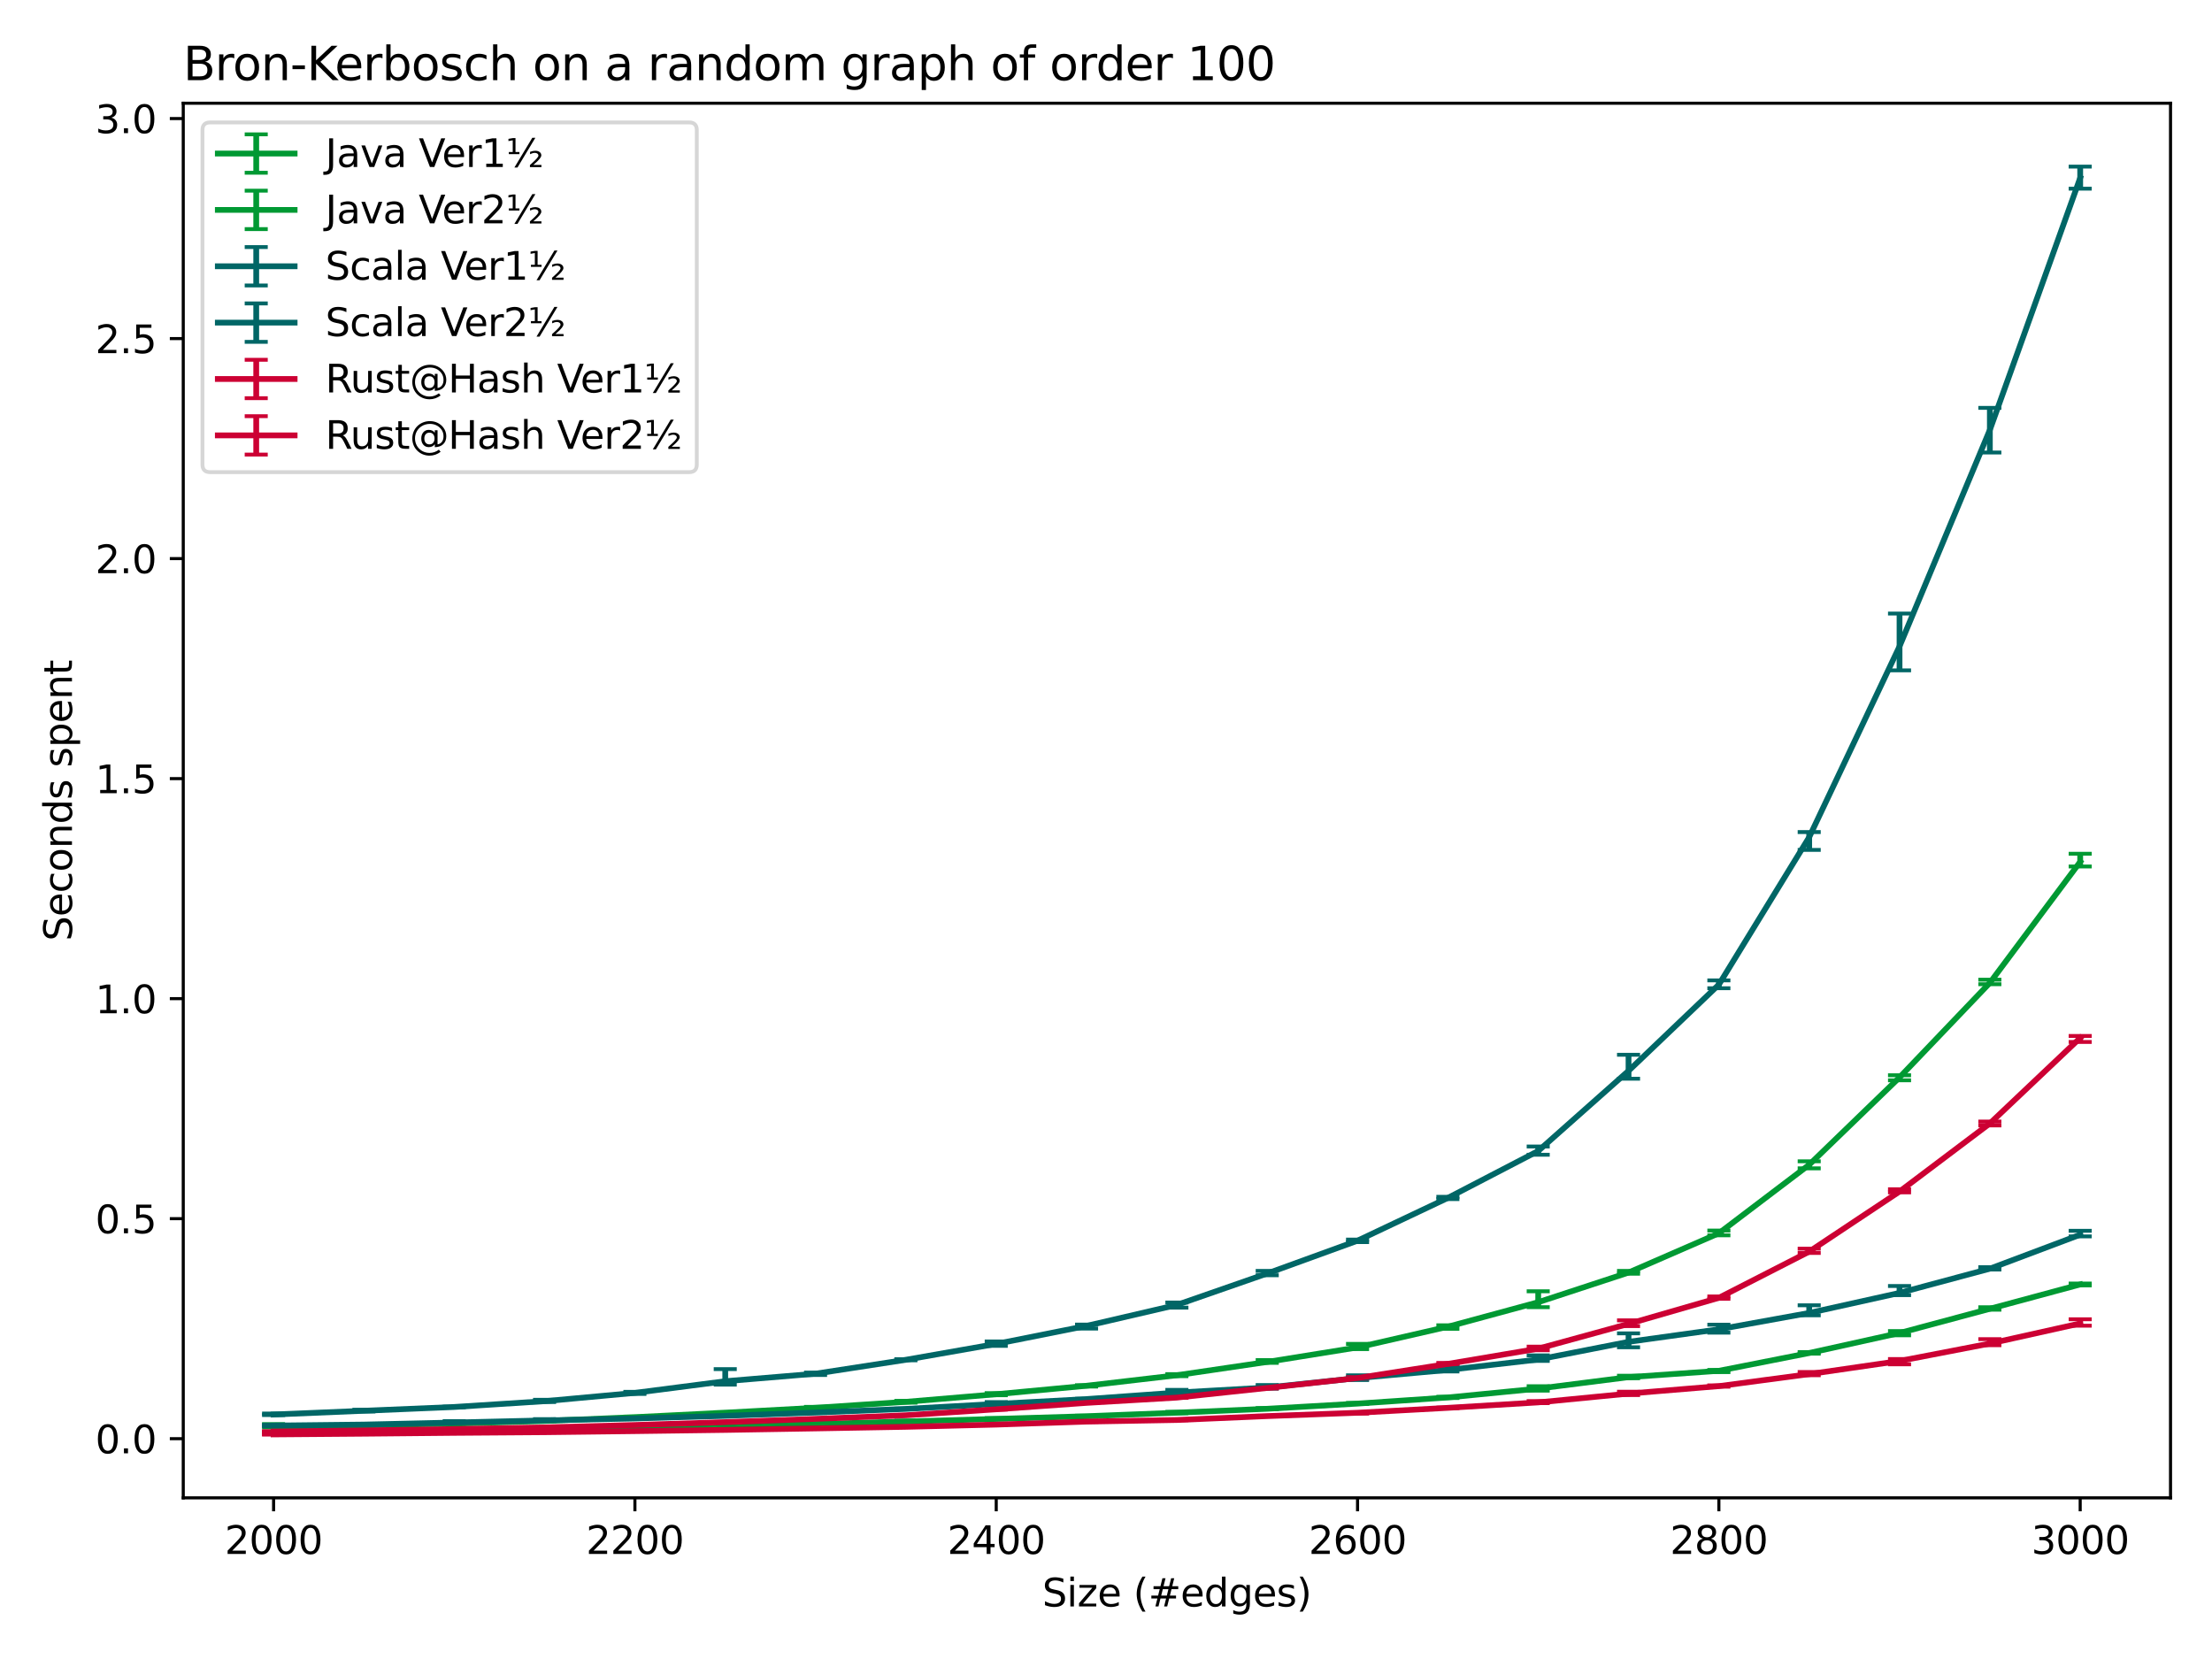 <?xml version="1.0" encoding="utf-8" standalone="no"?>
<!DOCTYPE svg PUBLIC "-//W3C//DTD SVG 1.1//EN"
  "http://www.w3.org/Graphics/SVG/1.1/DTD/svg11.dtd">
<svg xmlns:xlink="http://www.w3.org/1999/xlink" width="576pt" height="432pt" viewBox="0 0 576 432" xmlns="http://www.w3.org/2000/svg" version="1.1">
 <defs>
  <style type="text/css">*{stroke-linejoin: round; stroke-linecap: butt}</style>
 </defs>
 <g id="figure_1">
  <g id="patch_1">
   <path d="M 0 432 
L 576 432 
L 576 0 
L 0 0 
z
" style="fill: #ffffff"/>
  </g>
  <g id="axes_1">
   <g id="patch_2">
    <path d="M 47.72 390.04 
L 565.2 390.04 
L 565.2 26.88 
L 47.72 26.88 
z
" style="fill: #ffffff"/>
   </g>
   <g id="matplotlib.axis_1">
    <g id="xtick_1">
     <g id="line2d_1">
      <defs>
       <path id="mc74f61fcfc" d="M 0 0 
L 0 3.5 
" style="stroke: #000000; stroke-width: 0.8"/>
      </defs>
      <g>
       <use xlink:href="#mc74f61fcfc" x="71.242" y="390.04" style="stroke: #000000; stroke-width: 0.8"/>
      </g>
     </g>
     <g id="text_1">
      <!-- 2000 -->
      <g transform="translate(58.517 404.638)scale(0.1 -0.1)">
       <defs>
        <path id="DejaVuSans-32" d="M 1228 531 
L 3431 531 
L 3431 0 
L 469 0 
L 469 531 
Q 828 903 1448 1529 
Q 2069 2156 2228 2338 
Q 2531 2678 2651 2914 
Q 2772 3150 2772 3378 
Q 2772 3750 2511 3984 
Q 2250 4219 1831 4219 
Q 1534 4219 1204 4116 
Q 875 4013 500 3803 
L 500 4441 
Q 881 4594 1212 4672 
Q 1544 4750 1819 4750 
Q 2544 4750 2975 4387 
Q 3406 4025 3406 3419 
Q 3406 3131 3298 2873 
Q 3191 2616 2906 2266 
Q 2828 2175 2409 1742 
Q 1991 1309 1228 531 
z
" transform="scale(0.016)"/>
        <path id="DejaVuSans-30" d="M 2034 4250 
Q 1547 4250 1301 3770 
Q 1056 3291 1056 2328 
Q 1056 1369 1301 889 
Q 1547 409 2034 409 
Q 2525 409 2770 889 
Q 3016 1369 3016 2328 
Q 3016 3291 2770 3770 
Q 2525 4250 2034 4250 
z
M 2034 4750 
Q 2819 4750 3233 4129 
Q 3647 3509 3647 2328 
Q 3647 1150 3233 529 
Q 2819 -91 2034 -91 
Q 1250 -91 836 529 
Q 422 1150 422 2328 
Q 422 3509 836 4129 
Q 1250 4750 2034 4750 
z
" transform="scale(0.016)"/>
       </defs>
       <use xlink:href="#DejaVuSans-32"/>
       <use xlink:href="#DejaVuSans-30" x="63.623"/>
       <use xlink:href="#DejaVuSans-30" x="127.246"/>
       <use xlink:href="#DejaVuSans-30" x="190.869"/>
      </g>
     </g>
    </g>
    <g id="xtick_2">
     <g id="line2d_2">
      <g>
       <use xlink:href="#mc74f61fcfc" x="165.329" y="390.04" style="stroke: #000000; stroke-width: 0.8"/>
      </g>
     </g>
     <g id="text_2">
      <!-- 2200 -->
      <g transform="translate(152.604 404.638)scale(0.1 -0.1)">
       <use xlink:href="#DejaVuSans-32"/>
       <use xlink:href="#DejaVuSans-32" x="63.623"/>
       <use xlink:href="#DejaVuSans-30" x="127.246"/>
       <use xlink:href="#DejaVuSans-30" x="190.869"/>
      </g>
     </g>
    </g>
    <g id="xtick_3">
     <g id="line2d_3">
      <g>
       <use xlink:href="#mc74f61fcfc" x="259.416" y="390.04" style="stroke: #000000; stroke-width: 0.8"/>
      </g>
     </g>
     <g id="text_3">
      <!-- 2400 -->
      <g transform="translate(246.691 404.638)scale(0.1 -0.1)">
       <defs>
        <path id="DejaVuSans-34" d="M 2419 4116 
L 825 1625 
L 2419 1625 
L 2419 4116 
z
M 2253 4666 
L 3047 4666 
L 3047 1625 
L 3713 1625 
L 3713 1100 
L 3047 1100 
L 3047 0 
L 2419 0 
L 2419 1100 
L 313 1100 
L 313 1709 
L 2253 4666 
z
" transform="scale(0.016)"/>
       </defs>
       <use xlink:href="#DejaVuSans-32"/>
       <use xlink:href="#DejaVuSans-34" x="63.623"/>
       <use xlink:href="#DejaVuSans-30" x="127.246"/>
       <use xlink:href="#DejaVuSans-30" x="190.869"/>
      </g>
     </g>
    </g>
    <g id="xtick_4">
     <g id="line2d_4">
      <g>
       <use xlink:href="#mc74f61fcfc" x="353.504" y="390.04" style="stroke: #000000; stroke-width: 0.8"/>
      </g>
     </g>
     <g id="text_4">
      <!-- 2600 -->
      <g transform="translate(340.779 404.638)scale(0.1 -0.1)">
       <defs>
        <path id="DejaVuSans-36" d="M 2113 2584 
Q 1688 2584 1439 2293 
Q 1191 2003 1191 1497 
Q 1191 994 1439 701 
Q 1688 409 2113 409 
Q 2538 409 2786 701 
Q 3034 994 3034 1497 
Q 3034 2003 2786 2293 
Q 2538 2584 2113 2584 
z
M 3366 4563 
L 3366 3988 
Q 3128 4100 2886 4159 
Q 2644 4219 2406 4219 
Q 1781 4219 1451 3797 
Q 1122 3375 1075 2522 
Q 1259 2794 1537 2939 
Q 1816 3084 2150 3084 
Q 2853 3084 3261 2657 
Q 3669 2231 3669 1497 
Q 3669 778 3244 343 
Q 2819 -91 2113 -91 
Q 1303 -91 875 529 
Q 447 1150 447 2328 
Q 447 3434 972 4092 
Q 1497 4750 2381 4750 
Q 2619 4750 2861 4703 
Q 3103 4656 3366 4563 
z
" transform="scale(0.016)"/>
       </defs>
       <use xlink:href="#DejaVuSans-32"/>
       <use xlink:href="#DejaVuSans-36" x="63.623"/>
       <use xlink:href="#DejaVuSans-30" x="127.246"/>
       <use xlink:href="#DejaVuSans-30" x="190.869"/>
      </g>
     </g>
    </g>
    <g id="xtick_5">
     <g id="line2d_5">
      <g>
       <use xlink:href="#mc74f61fcfc" x="447.591" y="390.04" style="stroke: #000000; stroke-width: 0.8"/>
      </g>
     </g>
     <g id="text_5">
      <!-- 2800 -->
      <g transform="translate(434.866 404.638)scale(0.1 -0.1)">
       <defs>
        <path id="DejaVuSans-38" d="M 2034 2216 
Q 1584 2216 1326 1975 
Q 1069 1734 1069 1313 
Q 1069 891 1326 650 
Q 1584 409 2034 409 
Q 2484 409 2743 651 
Q 3003 894 3003 1313 
Q 3003 1734 2745 1975 
Q 2488 2216 2034 2216 
z
M 1403 2484 
Q 997 2584 770 2862 
Q 544 3141 544 3541 
Q 544 4100 942 4425 
Q 1341 4750 2034 4750 
Q 2731 4750 3128 4425 
Q 3525 4100 3525 3541 
Q 3525 3141 3298 2862 
Q 3072 2584 2669 2484 
Q 3125 2378 3379 2068 
Q 3634 1759 3634 1313 
Q 3634 634 3220 271 
Q 2806 -91 2034 -91 
Q 1263 -91 848 271 
Q 434 634 434 1313 
Q 434 1759 690 2068 
Q 947 2378 1403 2484 
z
M 1172 3481 
Q 1172 3119 1398 2916 
Q 1625 2713 2034 2713 
Q 2441 2713 2670 2916 
Q 2900 3119 2900 3481 
Q 2900 3844 2670 4047 
Q 2441 4250 2034 4250 
Q 1625 4250 1398 4047 
Q 1172 3844 1172 3481 
z
" transform="scale(0.016)"/>
       </defs>
       <use xlink:href="#DejaVuSans-32"/>
       <use xlink:href="#DejaVuSans-38" x="63.623"/>
       <use xlink:href="#DejaVuSans-30" x="127.246"/>
       <use xlink:href="#DejaVuSans-30" x="190.869"/>
      </g>
     </g>
    </g>
    <g id="xtick_6">
     <g id="line2d_6">
      <g>
       <use xlink:href="#mc74f61fcfc" x="541.678" y="390.04" style="stroke: #000000; stroke-width: 0.8"/>
      </g>
     </g>
     <g id="text_6">
      <!-- 3000 -->
      <g transform="translate(528.953 404.638)scale(0.1 -0.1)">
       <defs>
        <path id="DejaVuSans-33" d="M 2597 2516 
Q 3050 2419 3304 2112 
Q 3559 1806 3559 1356 
Q 3559 666 3084 287 
Q 2609 -91 1734 -91 
Q 1441 -91 1130 -33 
Q 819 25 488 141 
L 488 750 
Q 750 597 1062 519 
Q 1375 441 1716 441 
Q 2309 441 2620 675 
Q 2931 909 2931 1356 
Q 2931 1769 2642 2001 
Q 2353 2234 1838 2234 
L 1294 2234 
L 1294 2753 
L 1863 2753 
Q 2328 2753 2575 2939 
Q 2822 3125 2822 3475 
Q 2822 3834 2567 4026 
Q 2313 4219 1838 4219 
Q 1578 4219 1281 4162 
Q 984 4106 628 3988 
L 628 4550 
Q 988 4650 1302 4700 
Q 1616 4750 1894 4750 
Q 2613 4750 3031 4423 
Q 3450 4097 3450 3541 
Q 3450 3153 3228 2886 
Q 3006 2619 2597 2516 
z
" transform="scale(0.016)"/>
       </defs>
       <use xlink:href="#DejaVuSans-33"/>
       <use xlink:href="#DejaVuSans-30" x="63.623"/>
       <use xlink:href="#DejaVuSans-30" x="127.246"/>
       <use xlink:href="#DejaVuSans-30" x="190.869"/>
      </g>
     </g>
    </g>
    <g id="text_7">
     <!-- Size (#edges) -->
     <g transform="translate(271.409 418.317)scale(0.1 -0.1)">
      <defs>
       <path id="DejaVuSans-53" d="M 3425 4513 
L 3425 3897 
Q 3066 4069 2747 4153 
Q 2428 4238 2131 4238 
Q 1616 4238 1336 4038 
Q 1056 3838 1056 3469 
Q 1056 3159 1242 3001 
Q 1428 2844 1947 2747 
L 2328 2669 
Q 3034 2534 3370 2195 
Q 3706 1856 3706 1288 
Q 3706 609 3251 259 
Q 2797 -91 1919 -91 
Q 1588 -91 1214 -16 
Q 841 59 441 206 
L 441 856 
Q 825 641 1194 531 
Q 1563 422 1919 422 
Q 2459 422 2753 634 
Q 3047 847 3047 1241 
Q 3047 1584 2836 1778 
Q 2625 1972 2144 2069 
L 1759 2144 
Q 1053 2284 737 2584 
Q 422 2884 422 3419 
Q 422 4038 858 4394 
Q 1294 4750 2059 4750 
Q 2388 4750 2728 4690 
Q 3069 4631 3425 4513 
z
" transform="scale(0.016)"/>
       <path id="DejaVuSans-69" d="M 603 3500 
L 1178 3500 
L 1178 0 
L 603 0 
L 603 3500 
z
M 603 4863 
L 1178 4863 
L 1178 4134 
L 603 4134 
L 603 4863 
z
" transform="scale(0.016)"/>
       <path id="DejaVuSans-7a" d="M 353 3500 
L 3084 3500 
L 3084 2975 
L 922 459 
L 3084 459 
L 3084 0 
L 275 0 
L 275 525 
L 2438 3041 
L 353 3041 
L 353 3500 
z
" transform="scale(0.016)"/>
       <path id="DejaVuSans-65" d="M 3597 1894 
L 3597 1613 
L 953 1613 
Q 991 1019 1311 708 
Q 1631 397 2203 397 
Q 2534 397 2845 478 
Q 3156 559 3463 722 
L 3463 178 
Q 3153 47 2828 -22 
Q 2503 -91 2169 -91 
Q 1331 -91 842 396 
Q 353 884 353 1716 
Q 353 2575 817 3079 
Q 1281 3584 2069 3584 
Q 2775 3584 3186 3129 
Q 3597 2675 3597 1894 
z
M 3022 2063 
Q 3016 2534 2758 2815 
Q 2500 3097 2075 3097 
Q 1594 3097 1305 2825 
Q 1016 2553 972 2059 
L 3022 2063 
z
" transform="scale(0.016)"/>
       <path id="DejaVuSans-20" transform="scale(0.016)"/>
       <path id="DejaVuSans-28" d="M 1984 4856 
Q 1566 4138 1362 3434 
Q 1159 2731 1159 2009 
Q 1159 1288 1364 580 
Q 1569 -128 1984 -844 
L 1484 -844 
Q 1016 -109 783 600 
Q 550 1309 550 2009 
Q 550 2706 781 3412 
Q 1013 4119 1484 4856 
L 1984 4856 
z
" transform="scale(0.016)"/>
       <path id="DejaVuSans-23" d="M 3272 2816 
L 2363 2816 
L 2100 1772 
L 3016 1772 
L 3272 2816 
z
M 2803 4594 
L 2478 3297 
L 3391 3297 
L 3719 4594 
L 4219 4594 
L 3897 3297 
L 4872 3297 
L 4872 2816 
L 3775 2816 
L 3519 1772 
L 4513 1772 
L 4513 1294 
L 3397 1294 
L 3072 0 
L 2572 0 
L 2894 1294 
L 1978 1294 
L 1656 0 
L 1153 0 
L 1478 1294 
L 494 1294 
L 494 1772 
L 1594 1772 
L 1856 2816 
L 850 2816 
L 850 3297 
L 1978 3297 
L 2297 4594 
L 2803 4594 
z
" transform="scale(0.016)"/>
       <path id="DejaVuSans-64" d="M 2906 2969 
L 2906 4863 
L 3481 4863 
L 3481 0 
L 2906 0 
L 2906 525 
Q 2725 213 2448 61 
Q 2172 -91 1784 -91 
Q 1150 -91 751 415 
Q 353 922 353 1747 
Q 353 2572 751 3078 
Q 1150 3584 1784 3584 
Q 2172 3584 2448 3432 
Q 2725 3281 2906 2969 
z
M 947 1747 
Q 947 1113 1208 752 
Q 1469 391 1925 391 
Q 2381 391 2643 752 
Q 2906 1113 2906 1747 
Q 2906 2381 2643 2742 
Q 2381 3103 1925 3103 
Q 1469 3103 1208 2742 
Q 947 2381 947 1747 
z
" transform="scale(0.016)"/>
       <path id="DejaVuSans-67" d="M 2906 1791 
Q 2906 2416 2648 2759 
Q 2391 3103 1925 3103 
Q 1463 3103 1205 2759 
Q 947 2416 947 1791 
Q 947 1169 1205 825 
Q 1463 481 1925 481 
Q 2391 481 2648 825 
Q 2906 1169 2906 1791 
z
M 3481 434 
Q 3481 -459 3084 -895 
Q 2688 -1331 1869 -1331 
Q 1566 -1331 1297 -1286 
Q 1028 -1241 775 -1147 
L 775 -588 
Q 1028 -725 1275 -790 
Q 1522 -856 1778 -856 
Q 2344 -856 2625 -561 
Q 2906 -266 2906 331 
L 2906 616 
Q 2728 306 2450 153 
Q 2172 0 1784 0 
Q 1141 0 747 490 
Q 353 981 353 1791 
Q 353 2603 747 3093 
Q 1141 3584 1784 3584 
Q 2172 3584 2450 3431 
Q 2728 3278 2906 2969 
L 2906 3500 
L 3481 3500 
L 3481 434 
z
" transform="scale(0.016)"/>
       <path id="DejaVuSans-73" d="M 2834 3397 
L 2834 2853 
Q 2591 2978 2328 3040 
Q 2066 3103 1784 3103 
Q 1356 3103 1142 2972 
Q 928 2841 928 2578 
Q 928 2378 1081 2264 
Q 1234 2150 1697 2047 
L 1894 2003 
Q 2506 1872 2764 1633 
Q 3022 1394 3022 966 
Q 3022 478 2636 193 
Q 2250 -91 1575 -91 
Q 1294 -91 989 -36 
Q 684 19 347 128 
L 347 722 
Q 666 556 975 473 
Q 1284 391 1588 391 
Q 1994 391 2212 530 
Q 2431 669 2431 922 
Q 2431 1156 2273 1281 
Q 2116 1406 1581 1522 
L 1381 1569 
Q 847 1681 609 1914 
Q 372 2147 372 2553 
Q 372 3047 722 3315 
Q 1072 3584 1716 3584 
Q 2034 3584 2315 3537 
Q 2597 3491 2834 3397 
z
" transform="scale(0.016)"/>
       <path id="DejaVuSans-29" d="M 513 4856 
L 1013 4856 
Q 1481 4119 1714 3412 
Q 1947 2706 1947 2009 
Q 1947 1309 1714 600 
Q 1481 -109 1013 -844 
L 513 -844 
Q 928 -128 1133 580 
Q 1338 1288 1338 2009 
Q 1338 2731 1133 3434 
Q 928 4138 513 4856 
z
" transform="scale(0.016)"/>
      </defs>
      <use xlink:href="#DejaVuSans-53"/>
      <use xlink:href="#DejaVuSans-69" x="63.477"/>
      <use xlink:href="#DejaVuSans-7a" x="91.26"/>
      <use xlink:href="#DejaVuSans-65" x="143.75"/>
      <use xlink:href="#DejaVuSans-20" x="205.273"/>
      <use xlink:href="#DejaVuSans-28" x="237.061"/>
      <use xlink:href="#DejaVuSans-23" x="276.074"/>
      <use xlink:href="#DejaVuSans-65" x="359.863"/>
      <use xlink:href="#DejaVuSans-64" x="421.387"/>
      <use xlink:href="#DejaVuSans-67" x="484.863"/>
      <use xlink:href="#DejaVuSans-65" x="548.34"/>
      <use xlink:href="#DejaVuSans-73" x="609.863"/>
      <use xlink:href="#DejaVuSans-29" x="661.963"/>
     </g>
    </g>
   </g>
   <g id="matplotlib.axis_2">
    <g id="ytick_1">
     <g id="line2d_7">
      <defs>
       <path id="m7eb1c47a8f" d="M 0 0 
L -3.5 0 
" style="stroke: #000000; stroke-width: 0.8"/>
      </defs>
      <g>
       <use xlink:href="#m7eb1c47a8f" x="47.72" y="374.637" style="stroke: #000000; stroke-width: 0.8"/>
      </g>
     </g>
     <g id="text_8">
      <!-- 0.0 -->
      <g transform="translate(24.817 378.436)scale(0.1 -0.1)">
       <defs>
        <path id="DejaVuSans-2e" d="M 684 794 
L 1344 794 
L 1344 0 
L 684 0 
L 684 794 
z
" transform="scale(0.016)"/>
       </defs>
       <use xlink:href="#DejaVuSans-30"/>
       <use xlink:href="#DejaVuSans-2e" x="63.623"/>
       <use xlink:href="#DejaVuSans-30" x="95.41"/>
      </g>
     </g>
    </g>
    <g id="ytick_2">
     <g id="line2d_8">
      <g>
       <use xlink:href="#m7eb1c47a8f" x="47.72" y="317.342" style="stroke: #000000; stroke-width: 0.8"/>
      </g>
     </g>
     <g id="text_9">
      <!-- 0.5 -->
      <g transform="translate(24.817 321.141)scale(0.1 -0.1)">
       <defs>
        <path id="DejaVuSans-35" d="M 691 4666 
L 3169 4666 
L 3169 4134 
L 1269 4134 
L 1269 2991 
Q 1406 3038 1543 3061 
Q 1681 3084 1819 3084 
Q 2600 3084 3056 2656 
Q 3513 2228 3513 1497 
Q 3513 744 3044 326 
Q 2575 -91 1722 -91 
Q 1428 -91 1123 -41 
Q 819 9 494 109 
L 494 744 
Q 775 591 1075 516 
Q 1375 441 1709 441 
Q 2250 441 2565 725 
Q 2881 1009 2881 1497 
Q 2881 1984 2565 2268 
Q 2250 2553 1709 2553 
Q 1456 2553 1204 2497 
Q 953 2441 691 2322 
L 691 4666 
z
" transform="scale(0.016)"/>
       </defs>
       <use xlink:href="#DejaVuSans-30"/>
       <use xlink:href="#DejaVuSans-2e" x="63.623"/>
       <use xlink:href="#DejaVuSans-35" x="95.41"/>
      </g>
     </g>
    </g>
    <g id="ytick_3">
     <g id="line2d_9">
      <g>
       <use xlink:href="#m7eb1c47a8f" x="47.72" y="260.047" style="stroke: #000000; stroke-width: 0.8"/>
      </g>
     </g>
     <g id="text_10">
      <!-- 1.0 -->
      <g transform="translate(24.817 263.847)scale(0.1 -0.1)">
       <defs>
        <path id="DejaVuSans-31" d="M 794 531 
L 1825 531 
L 1825 4091 
L 703 3866 
L 703 4441 
L 1819 4666 
L 2450 4666 
L 2450 531 
L 3481 531 
L 3481 0 
L 794 0 
L 794 531 
z
" transform="scale(0.016)"/>
       </defs>
       <use xlink:href="#DejaVuSans-31"/>
       <use xlink:href="#DejaVuSans-2e" x="63.623"/>
       <use xlink:href="#DejaVuSans-30" x="95.41"/>
      </g>
     </g>
    </g>
    <g id="ytick_4">
     <g id="line2d_10">
      <g>
       <use xlink:href="#m7eb1c47a8f" x="47.72" y="202.753" style="stroke: #000000; stroke-width: 0.8"/>
      </g>
     </g>
     <g id="text_11">
      <!-- 1.5 -->
      <g transform="translate(24.817 206.552)scale(0.1 -0.1)">
       <use xlink:href="#DejaVuSans-31"/>
       <use xlink:href="#DejaVuSans-2e" x="63.623"/>
       <use xlink:href="#DejaVuSans-35" x="95.41"/>
      </g>
     </g>
    </g>
    <g id="ytick_5">
     <g id="line2d_11">
      <g>
       <use xlink:href="#m7eb1c47a8f" x="47.72" y="145.458" style="stroke: #000000; stroke-width: 0.8"/>
      </g>
     </g>
     <g id="text_12">
      <!-- 2.0 -->
      <g transform="translate(24.817 149.257)scale(0.1 -0.1)">
       <use xlink:href="#DejaVuSans-32"/>
       <use xlink:href="#DejaVuSans-2e" x="63.623"/>
       <use xlink:href="#DejaVuSans-30" x="95.41"/>
      </g>
     </g>
    </g>
    <g id="ytick_6">
     <g id="line2d_12">
      <g>
       <use xlink:href="#m7eb1c47a8f" x="47.72" y="88.163" style="stroke: #000000; stroke-width: 0.8"/>
      </g>
     </g>
     <g id="text_13">
      <!-- 2.5 -->
      <g transform="translate(24.817 91.962)scale(0.1 -0.1)">
       <use xlink:href="#DejaVuSans-32"/>
       <use xlink:href="#DejaVuSans-2e" x="63.623"/>
       <use xlink:href="#DejaVuSans-35" x="95.41"/>
      </g>
     </g>
    </g>
    <g id="ytick_7">
     <g id="line2d_13">
      <g>
       <use xlink:href="#m7eb1c47a8f" x="47.72" y="30.868" style="stroke: #000000; stroke-width: 0.8"/>
      </g>
     </g>
     <g id="text_14">
      <!-- 3.0 -->
      <g transform="translate(24.817 34.667)scale(0.1 -0.1)">
       <use xlink:href="#DejaVuSans-33"/>
       <use xlink:href="#DejaVuSans-2e" x="63.623"/>
       <use xlink:href="#DejaVuSans-30" x="95.41"/>
      </g>
     </g>
    </g>
    <g id="text_15">
     <!-- Seconds spent -->
     <g transform="translate(18.737 245.04)rotate(-90)scale(0.1 -0.1)">
      <defs>
       <path id="DejaVuSans-63" d="M 3122 3366 
L 3122 2828 
Q 2878 2963 2633 3030 
Q 2388 3097 2138 3097 
Q 1578 3097 1268 2742 
Q 959 2388 959 1747 
Q 959 1106 1268 751 
Q 1578 397 2138 397 
Q 2388 397 2633 464 
Q 2878 531 3122 666 
L 3122 134 
Q 2881 22 2623 -34 
Q 2366 -91 2075 -91 
Q 1284 -91 818 406 
Q 353 903 353 1747 
Q 353 2603 823 3093 
Q 1294 3584 2113 3584 
Q 2378 3584 2631 3529 
Q 2884 3475 3122 3366 
z
" transform="scale(0.016)"/>
       <path id="DejaVuSans-6f" d="M 1959 3097 
Q 1497 3097 1228 2736 
Q 959 2375 959 1747 
Q 959 1119 1226 758 
Q 1494 397 1959 397 
Q 2419 397 2687 759 
Q 2956 1122 2956 1747 
Q 2956 2369 2687 2733 
Q 2419 3097 1959 3097 
z
M 1959 3584 
Q 2709 3584 3137 3096 
Q 3566 2609 3566 1747 
Q 3566 888 3137 398 
Q 2709 -91 1959 -91 
Q 1206 -91 779 398 
Q 353 888 353 1747 
Q 353 2609 779 3096 
Q 1206 3584 1959 3584 
z
" transform="scale(0.016)"/>
       <path id="DejaVuSans-6e" d="M 3513 2113 
L 3513 0 
L 2938 0 
L 2938 2094 
Q 2938 2591 2744 2837 
Q 2550 3084 2163 3084 
Q 1697 3084 1428 2787 
Q 1159 2491 1159 1978 
L 1159 0 
L 581 0 
L 581 3500 
L 1159 3500 
L 1159 2956 
Q 1366 3272 1645 3428 
Q 1925 3584 2291 3584 
Q 2894 3584 3203 3211 
Q 3513 2838 3513 2113 
z
" transform="scale(0.016)"/>
       <path id="DejaVuSans-70" d="M 1159 525 
L 1159 -1331 
L 581 -1331 
L 581 3500 
L 1159 3500 
L 1159 2969 
Q 1341 3281 1617 3432 
Q 1894 3584 2278 3584 
Q 2916 3584 3314 3078 
Q 3713 2572 3713 1747 
Q 3713 922 3314 415 
Q 2916 -91 2278 -91 
Q 1894 -91 1617 61 
Q 1341 213 1159 525 
z
M 3116 1747 
Q 3116 2381 2855 2742 
Q 2594 3103 2138 3103 
Q 1681 3103 1420 2742 
Q 1159 2381 1159 1747 
Q 1159 1113 1420 752 
Q 1681 391 2138 391 
Q 2594 391 2855 752 
Q 3116 1113 3116 1747 
z
" transform="scale(0.016)"/>
       <path id="DejaVuSans-74" d="M 1172 4494 
L 1172 3500 
L 2356 3500 
L 2356 3053 
L 1172 3053 
L 1172 1153 
Q 1172 725 1289 603 
Q 1406 481 1766 481 
L 2356 481 
L 2356 0 
L 1766 0 
Q 1100 0 847 248 
Q 594 497 594 1153 
L 594 3053 
L 172 3053 
L 172 3500 
L 594 3500 
L 594 4494 
L 1172 4494 
z
" transform="scale(0.016)"/>
      </defs>
      <use xlink:href="#DejaVuSans-53"/>
      <use xlink:href="#DejaVuSans-65" x="63.477"/>
      <use xlink:href="#DejaVuSans-63" x="125"/>
      <use xlink:href="#DejaVuSans-6f" x="179.98"/>
      <use xlink:href="#DejaVuSans-6e" x="241.162"/>
      <use xlink:href="#DejaVuSans-64" x="304.541"/>
      <use xlink:href="#DejaVuSans-73" x="368.018"/>
      <use xlink:href="#DejaVuSans-20" x="420.117"/>
      <use xlink:href="#DejaVuSans-73" x="451.904"/>
      <use xlink:href="#DejaVuSans-70" x="504.004"/>
      <use xlink:href="#DejaVuSans-65" x="567.48"/>
      <use xlink:href="#DejaVuSans-6e" x="629.004"/>
      <use xlink:href="#DejaVuSans-74" x="692.383"/>
     </g>
    </g>
   </g>
   <g id="LineCollection_1">
    <path d="M 71.242 371.689 
L 71.242 370.835 
" clip-path="url(#p4f77a58086)" style="fill: none; stroke: #009933; stroke-width: 1.5"/>
    <path d="M 94.764 371.235 
L 94.764 371.017 
" clip-path="url(#p4f77a58086)" style="fill: none; stroke: #009933; stroke-width: 1.5"/>
    <path d="M 118.285 370.775 
L 118.285 370.675 
" clip-path="url(#p4f77a58086)" style="fill: none; stroke: #009933; stroke-width: 1.5"/>
    <path d="M 141.807 370.062 
L 141.807 369.873 
" clip-path="url(#p4f77a58086)" style="fill: none; stroke: #009933; stroke-width: 1.5"/>
    <path d="M 165.329 369.106 
L 165.329 368.901 
" clip-path="url(#p4f77a58086)" style="fill: none; stroke: #009933; stroke-width: 1.5"/>
    <path d="M 188.851 367.948 
L 188.851 367.743 
" clip-path="url(#p4f77a58086)" style="fill: none; stroke: #009933; stroke-width: 1.5"/>
    <path d="M 212.373 366.846 
L 212.373 366.349 
" clip-path="url(#p4f77a58086)" style="fill: none; stroke: #009933; stroke-width: 1.5"/>
    <path d="M 235.895 365.245 
L 235.895 364.777 
" clip-path="url(#p4f77a58086)" style="fill: none; stroke: #009933; stroke-width: 1.5"/>
    <path d="M 259.416 363.312 
L 259.416 362.769 
" clip-path="url(#p4f77a58086)" style="fill: none; stroke: #009933; stroke-width: 1.5"/>
    <path d="M 282.938 361.056 
L 282.938 360.709 
" clip-path="url(#p4f77a58086)" style="fill: none; stroke: #009933; stroke-width: 1.5"/>
    <path d="M 306.46 358.351 
L 306.46 357.826 
" clip-path="url(#p4f77a58086)" style="fill: none; stroke: #009933; stroke-width: 1.5"/>
    <path d="M 329.982 354.884 
L 329.982 354.166 
" clip-path="url(#p4f77a58086)" style="fill: none; stroke: #009933; stroke-width: 1.5"/>
    <path d="M 353.504 351.304 
L 353.504 349.944 
" clip-path="url(#p4f77a58086)" style="fill: none; stroke: #009933; stroke-width: 1.5"/>
    <path d="M 377.025 346.018 
L 377.025 345.105 
" clip-path="url(#p4f77a58086)" style="fill: none; stroke: #009933; stroke-width: 1.5"/>
    <path d="M 400.547 340.38 
L 400.547 336.245 
" clip-path="url(#p4f77a58086)" style="fill: none; stroke: #009933; stroke-width: 1.5"/>
    <path d="M 424.069 331.677 
L 424.069 330.935 
" clip-path="url(#p4f77a58086)" style="fill: none; stroke: #009933; stroke-width: 1.5"/>
    <path d="M 447.591 321.679 
L 447.591 320.436 
" clip-path="url(#p4f77a58086)" style="fill: none; stroke: #009933; stroke-width: 1.5"/>
    <path d="M 471.113 304.236 
L 471.113 302.394 
" clip-path="url(#p4f77a58086)" style="fill: none; stroke: #009933; stroke-width: 1.5"/>
    <path d="M 494.635 281.313 
L 494.635 279.991 
" clip-path="url(#p4f77a58086)" style="fill: none; stroke: #009933; stroke-width: 1.5"/>
    <path d="M 518.156 256.293 
L 518.156 255.101 
" clip-path="url(#p4f77a58086)" style="fill: none; stroke: #009933; stroke-width: 1.5"/>
    <path d="M 541.678 225.633 
L 541.678 222.309 
" clip-path="url(#p4f77a58086)" style="fill: none; stroke: #009933; stroke-width: 1.5"/>
   </g>
   <g id="line2d_14">
    <defs>
     <path id="m567d63a80a" d="M 3 0 
L -3 -0 
" style="stroke: #009933"/>
    </defs>
    <g clip-path="url(#p4f77a58086)">
     <use xlink:href="#m567d63a80a" x="71.242" y="371.689" style="fill: #009933; stroke: #009933"/>
     <use xlink:href="#m567d63a80a" x="94.764" y="371.235" style="fill: #009933; stroke: #009933"/>
     <use xlink:href="#m567d63a80a" x="118.285" y="370.775" style="fill: #009933; stroke: #009933"/>
     <use xlink:href="#m567d63a80a" x="141.807" y="370.062" style="fill: #009933; stroke: #009933"/>
     <use xlink:href="#m567d63a80a" x="165.329" y="369.106" style="fill: #009933; stroke: #009933"/>
     <use xlink:href="#m567d63a80a" x="188.851" y="367.948" style="fill: #009933; stroke: #009933"/>
     <use xlink:href="#m567d63a80a" x="212.373" y="366.846" style="fill: #009933; stroke: #009933"/>
     <use xlink:href="#m567d63a80a" x="235.895" y="365.245" style="fill: #009933; stroke: #009933"/>
     <use xlink:href="#m567d63a80a" x="259.416" y="363.312" style="fill: #009933; stroke: #009933"/>
     <use xlink:href="#m567d63a80a" x="282.938" y="361.056" style="fill: #009933; stroke: #009933"/>
     <use xlink:href="#m567d63a80a" x="306.46" y="358.351" style="fill: #009933; stroke: #009933"/>
     <use xlink:href="#m567d63a80a" x="329.982" y="354.884" style="fill: #009933; stroke: #009933"/>
     <use xlink:href="#m567d63a80a" x="353.504" y="351.304" style="fill: #009933; stroke: #009933"/>
     <use xlink:href="#m567d63a80a" x="377.025" y="346.018" style="fill: #009933; stroke: #009933"/>
     <use xlink:href="#m567d63a80a" x="400.547" y="340.38" style="fill: #009933; stroke: #009933"/>
     <use xlink:href="#m567d63a80a" x="424.069" y="331.677" style="fill: #009933; stroke: #009933"/>
     <use xlink:href="#m567d63a80a" x="447.591" y="321.679" style="fill: #009933; stroke: #009933"/>
     <use xlink:href="#m567d63a80a" x="471.113" y="304.236" style="fill: #009933; stroke: #009933"/>
     <use xlink:href="#m567d63a80a" x="494.635" y="281.313" style="fill: #009933; stroke: #009933"/>
     <use xlink:href="#m567d63a80a" x="518.156" y="256.293" style="fill: #009933; stroke: #009933"/>
     <use xlink:href="#m567d63a80a" x="541.678" y="225.633" style="fill: #009933; stroke: #009933"/>
    </g>
   </g>
   <g id="line2d_15">
    <g clip-path="url(#p4f77a58086)">
     <use xlink:href="#m567d63a80a" x="71.242" y="370.835" style="fill: #009933; stroke: #009933"/>
     <use xlink:href="#m567d63a80a" x="94.764" y="371.017" style="fill: #009933; stroke: #009933"/>
     <use xlink:href="#m567d63a80a" x="118.285" y="370.675" style="fill: #009933; stroke: #009933"/>
     <use xlink:href="#m567d63a80a" x="141.807" y="369.873" style="fill: #009933; stroke: #009933"/>
     <use xlink:href="#m567d63a80a" x="165.329" y="368.901" style="fill: #009933; stroke: #009933"/>
     <use xlink:href="#m567d63a80a" x="188.851" y="367.743" style="fill: #009933; stroke: #009933"/>
     <use xlink:href="#m567d63a80a" x="212.373" y="366.349" style="fill: #009933; stroke: #009933"/>
     <use xlink:href="#m567d63a80a" x="235.895" y="364.777" style="fill: #009933; stroke: #009933"/>
     <use xlink:href="#m567d63a80a" x="259.416" y="362.769" style="fill: #009933; stroke: #009933"/>
     <use xlink:href="#m567d63a80a" x="282.938" y="360.709" style="fill: #009933; stroke: #009933"/>
     <use xlink:href="#m567d63a80a" x="306.46" y="357.826" style="fill: #009933; stroke: #009933"/>
     <use xlink:href="#m567d63a80a" x="329.982" y="354.166" style="fill: #009933; stroke: #009933"/>
     <use xlink:href="#m567d63a80a" x="353.504" y="349.944" style="fill: #009933; stroke: #009933"/>
     <use xlink:href="#m567d63a80a" x="377.025" y="345.105" style="fill: #009933; stroke: #009933"/>
     <use xlink:href="#m567d63a80a" x="400.547" y="336.245" style="fill: #009933; stroke: #009933"/>
     <use xlink:href="#m567d63a80a" x="424.069" y="330.935" style="fill: #009933; stroke: #009933"/>
     <use xlink:href="#m567d63a80a" x="447.591" y="320.436" style="fill: #009933; stroke: #009933"/>
     <use xlink:href="#m567d63a80a" x="471.113" y="302.394" style="fill: #009933; stroke: #009933"/>
     <use xlink:href="#m567d63a80a" x="494.635" y="279.991" style="fill: #009933; stroke: #009933"/>
     <use xlink:href="#m567d63a80a" x="518.156" y="255.101" style="fill: #009933; stroke: #009933"/>
     <use xlink:href="#m567d63a80a" x="541.678" y="222.309" style="fill: #009933; stroke: #009933"/>
    </g>
   </g>
   <g id="LineCollection_2">
    <path d="M 71.242 372.982 
L 71.242 372.918 
" clip-path="url(#p4f77a58086)" style="fill: none; stroke: #009933; stroke-width: 1.5"/>
    <path d="M 94.764 372.775 
L 94.764 372.604 
" clip-path="url(#p4f77a58086)" style="fill: none; stroke: #009933; stroke-width: 1.5"/>
    <path d="M 118.285 372.493 
L 118.285 372.323 
" clip-path="url(#p4f77a58086)" style="fill: none; stroke: #009933; stroke-width: 1.5"/>
    <path d="M 141.807 372.19 
L 141.807 372.182 
" clip-path="url(#p4f77a58086)" style="fill: none; stroke: #009933; stroke-width: 1.5"/>
    <path d="M 165.329 371.804 
L 165.329 371.632 
" clip-path="url(#p4f77a58086)" style="fill: none; stroke: #009933; stroke-width: 1.5"/>
    <path d="M 188.851 371.392 
L 188.851 371.31 
" clip-path="url(#p4f77a58086)" style="fill: none; stroke: #009933; stroke-width: 1.5"/>
    <path d="M 212.373 370.911 
L 212.373 370.677 
" clip-path="url(#p4f77a58086)" style="fill: none; stroke: #009933; stroke-width: 1.5"/>
    <path d="M 235.895 370.292 
L 235.895 369.955 
" clip-path="url(#p4f77a58086)" style="fill: none; stroke: #009933; stroke-width: 1.5"/>
    <path d="M 259.416 369.584 
L 259.416 369.297 
" clip-path="url(#p4f77a58086)" style="fill: none; stroke: #009933; stroke-width: 1.5"/>
    <path d="M 282.938 368.893 
L 282.938 368.647 
" clip-path="url(#p4f77a58086)" style="fill: none; stroke: #009933; stroke-width: 1.5"/>
    <path d="M 306.46 368.003 
L 306.46 367.654 
" clip-path="url(#p4f77a58086)" style="fill: none; stroke: #009933; stroke-width: 1.5"/>
    <path d="M 329.982 366.977 
L 329.982 366.673 
" clip-path="url(#p4f77a58086)" style="fill: none; stroke: #009933; stroke-width: 1.5"/>
    <path d="M 353.504 365.591 
L 353.504 365.33 
" clip-path="url(#p4f77a58086)" style="fill: none; stroke: #009933; stroke-width: 1.5"/>
    <path d="M 377.025 364.039 
L 377.025 363.712 
" clip-path="url(#p4f77a58086)" style="fill: none; stroke: #009933; stroke-width: 1.5"/>
    <path d="M 400.547 362.112 
L 400.547 360.962 
" clip-path="url(#p4f77a58086)" style="fill: none; stroke: #009933; stroke-width: 1.5"/>
    <path d="M 424.069 358.893 
L 424.069 358.238 
" clip-path="url(#p4f77a58086)" style="fill: none; stroke: #009933; stroke-width: 1.5"/>
    <path d="M 447.591 357.296 
L 447.591 356.731 
" clip-path="url(#p4f77a58086)" style="fill: none; stroke: #009933; stroke-width: 1.5"/>
    <path d="M 471.113 352.493 
L 471.113 352.083 
" clip-path="url(#p4f77a58086)" style="fill: none; stroke: #009933; stroke-width: 1.5"/>
    <path d="M 494.635 347.71 
L 494.635 346.613 
" clip-path="url(#p4f77a58086)" style="fill: none; stroke: #009933; stroke-width: 1.5"/>
    <path d="M 518.156 341.042 
L 518.156 340.395 
" clip-path="url(#p4f77a58086)" style="fill: none; stroke: #009933; stroke-width: 1.5"/>
    <path d="M 541.678 334.723 
L 541.678 334.226 
" clip-path="url(#p4f77a58086)" style="fill: none; stroke: #009933; stroke-width: 1.5"/>
   </g>
   <g id="line2d_16">
    <g clip-path="url(#p4f77a58086)">
     <use xlink:href="#m567d63a80a" x="71.242" y="372.982" style="fill: #009933; stroke: #009933"/>
     <use xlink:href="#m567d63a80a" x="94.764" y="372.775" style="fill: #009933; stroke: #009933"/>
     <use xlink:href="#m567d63a80a" x="118.285" y="372.493" style="fill: #009933; stroke: #009933"/>
     <use xlink:href="#m567d63a80a" x="141.807" y="372.19" style="fill: #009933; stroke: #009933"/>
     <use xlink:href="#m567d63a80a" x="165.329" y="371.804" style="fill: #009933; stroke: #009933"/>
     <use xlink:href="#m567d63a80a" x="188.851" y="371.392" style="fill: #009933; stroke: #009933"/>
     <use xlink:href="#m567d63a80a" x="212.373" y="370.911" style="fill: #009933; stroke: #009933"/>
     <use xlink:href="#m567d63a80a" x="235.895" y="370.292" style="fill: #009933; stroke: #009933"/>
     <use xlink:href="#m567d63a80a" x="259.416" y="369.584" style="fill: #009933; stroke: #009933"/>
     <use xlink:href="#m567d63a80a" x="282.938" y="368.893" style="fill: #009933; stroke: #009933"/>
     <use xlink:href="#m567d63a80a" x="306.46" y="368.003" style="fill: #009933; stroke: #009933"/>
     <use xlink:href="#m567d63a80a" x="329.982" y="366.977" style="fill: #009933; stroke: #009933"/>
     <use xlink:href="#m567d63a80a" x="353.504" y="365.591" style="fill: #009933; stroke: #009933"/>
     <use xlink:href="#m567d63a80a" x="377.025" y="364.039" style="fill: #009933; stroke: #009933"/>
     <use xlink:href="#m567d63a80a" x="400.547" y="362.112" style="fill: #009933; stroke: #009933"/>
     <use xlink:href="#m567d63a80a" x="424.069" y="358.893" style="fill: #009933; stroke: #009933"/>
     <use xlink:href="#m567d63a80a" x="447.591" y="357.296" style="fill: #009933; stroke: #009933"/>
     <use xlink:href="#m567d63a80a" x="471.113" y="352.493" style="fill: #009933; stroke: #009933"/>
     <use xlink:href="#m567d63a80a" x="494.635" y="347.71" style="fill: #009933; stroke: #009933"/>
     <use xlink:href="#m567d63a80a" x="518.156" y="341.042" style="fill: #009933; stroke: #009933"/>
     <use xlink:href="#m567d63a80a" x="541.678" y="334.723" style="fill: #009933; stroke: #009933"/>
    </g>
   </g>
   <g id="line2d_17">
    <g clip-path="url(#p4f77a58086)">
     <use xlink:href="#m567d63a80a" x="71.242" y="372.918" style="fill: #009933; stroke: #009933"/>
     <use xlink:href="#m567d63a80a" x="94.764" y="372.604" style="fill: #009933; stroke: #009933"/>
     <use xlink:href="#m567d63a80a" x="118.285" y="372.323" style="fill: #009933; stroke: #009933"/>
     <use xlink:href="#m567d63a80a" x="141.807" y="372.182" style="fill: #009933; stroke: #009933"/>
     <use xlink:href="#m567d63a80a" x="165.329" y="371.632" style="fill: #009933; stroke: #009933"/>
     <use xlink:href="#m567d63a80a" x="188.851" y="371.31" style="fill: #009933; stroke: #009933"/>
     <use xlink:href="#m567d63a80a" x="212.373" y="370.677" style="fill: #009933; stroke: #009933"/>
     <use xlink:href="#m567d63a80a" x="235.895" y="369.955" style="fill: #009933; stroke: #009933"/>
     <use xlink:href="#m567d63a80a" x="259.416" y="369.297" style="fill: #009933; stroke: #009933"/>
     <use xlink:href="#m567d63a80a" x="282.938" y="368.647" style="fill: #009933; stroke: #009933"/>
     <use xlink:href="#m567d63a80a" x="306.46" y="367.654" style="fill: #009933; stroke: #009933"/>
     <use xlink:href="#m567d63a80a" x="329.982" y="366.673" style="fill: #009933; stroke: #009933"/>
     <use xlink:href="#m567d63a80a" x="353.504" y="365.33" style="fill: #009933; stroke: #009933"/>
     <use xlink:href="#m567d63a80a" x="377.025" y="363.712" style="fill: #009933; stroke: #009933"/>
     <use xlink:href="#m567d63a80a" x="400.547" y="360.962" style="fill: #009933; stroke: #009933"/>
     <use xlink:href="#m567d63a80a" x="424.069" y="358.238" style="fill: #009933; stroke: #009933"/>
     <use xlink:href="#m567d63a80a" x="447.591" y="356.731" style="fill: #009933; stroke: #009933"/>
     <use xlink:href="#m567d63a80a" x="471.113" y="352.083" style="fill: #009933; stroke: #009933"/>
     <use xlink:href="#m567d63a80a" x="494.635" y="346.613" style="fill: #009933; stroke: #009933"/>
     <use xlink:href="#m567d63a80a" x="518.156" y="340.395" style="fill: #009933; stroke: #009933"/>
     <use xlink:href="#m567d63a80a" x="541.678" y="334.226" style="fill: #009933; stroke: #009933"/>
    </g>
   </g>
   <g id="LineCollection_3">
    <path d="M 71.242 368.474 
L 71.242 368.078 
" clip-path="url(#p4f77a58086)" style="fill: none; stroke: #006666; stroke-width: 1.5"/>
    <path d="M 94.764 367.546 
L 94.764 367.094 
" clip-path="url(#p4f77a58086)" style="fill: none; stroke: #006666; stroke-width: 1.5"/>
    <path d="M 118.285 366.438 
L 118.285 366.293 
" clip-path="url(#p4f77a58086)" style="fill: none; stroke: #006666; stroke-width: 1.5"/>
    <path d="M 141.807 365.09 
L 141.807 364.496 
" clip-path="url(#p4f77a58086)" style="fill: none; stroke: #006666; stroke-width: 1.5"/>
    <path d="M 165.329 362.986 
L 165.329 362.428 
" clip-path="url(#p4f77a58086)" style="fill: none; stroke: #006666; stroke-width: 1.5"/>
    <path d="M 188.851 360.558 
L 188.851 356.518 
" clip-path="url(#p4f77a58086)" style="fill: none; stroke: #006666; stroke-width: 1.5"/>
    <path d="M 212.373 358.045 
L 212.373 357.417 
" clip-path="url(#p4f77a58086)" style="fill: none; stroke: #006666; stroke-width: 1.5"/>
    <path d="M 235.895 354.217 
L 235.895 353.94 
" clip-path="url(#p4f77a58086)" style="fill: none; stroke: #006666; stroke-width: 1.5"/>
    <path d="M 259.416 350.466 
L 259.416 349.309 
" clip-path="url(#p4f77a58086)" style="fill: none; stroke: #006666; stroke-width: 1.5"/>
    <path d="M 282.938 345.965 
L 282.938 344.917 
" clip-path="url(#p4f77a58086)" style="fill: none; stroke: #006666; stroke-width: 1.5"/>
    <path d="M 306.46 340.513 
L 306.46 339.171 
" clip-path="url(#p4f77a58086)" style="fill: none; stroke: #006666; stroke-width: 1.5"/>
    <path d="M 329.982 332.07 
L 329.982 330.94 
" clip-path="url(#p4f77a58086)" style="fill: none; stroke: #006666; stroke-width: 1.5"/>
    <path d="M 353.504 323.443 
L 353.504 322.779 
" clip-path="url(#p4f77a58086)" style="fill: none; stroke: #006666; stroke-width: 1.5"/>
    <path d="M 377.025 312.247 
L 377.025 311.652 
" clip-path="url(#p4f77a58086)" style="fill: none; stroke: #006666; stroke-width: 1.5"/>
    <path d="M 400.547 300.698 
L 400.547 298.547 
" clip-path="url(#p4f77a58086)" style="fill: none; stroke: #006666; stroke-width: 1.5"/>
    <path d="M 424.069 280.902 
L 424.069 274.66 
" clip-path="url(#p4f77a58086)" style="fill: none; stroke: #006666; stroke-width: 1.5"/>
    <path d="M 447.591 257.329 
L 447.591 255.292 
" clip-path="url(#p4f77a58086)" style="fill: none; stroke: #006666; stroke-width: 1.5"/>
    <path d="M 471.113 221.318 
L 471.113 216.669 
" clip-path="url(#p4f77a58086)" style="fill: none; stroke: #006666; stroke-width: 1.5"/>
    <path d="M 494.635 174.557 
L 494.635 159.762 
" clip-path="url(#p4f77a58086)" style="fill: none; stroke: #006666; stroke-width: 1.5"/>
    <path d="M 518.156 117.838 
L 518.156 106.213 
" clip-path="url(#p4f77a58086)" style="fill: none; stroke: #006666; stroke-width: 1.5"/>
    <path d="M 541.678 49.128 
L 541.678 43.387 
" clip-path="url(#p4f77a58086)" style="fill: none; stroke: #006666; stroke-width: 1.5"/>
   </g>
   <g id="line2d_18">
    <defs>
     <path id="m647895b053" d="M 3 0 
L -3 -0 
" style="stroke: #006666"/>
    </defs>
    <g clip-path="url(#p4f77a58086)">
     <use xlink:href="#m647895b053" x="71.242" y="368.474" style="fill: #006666; stroke: #006666"/>
     <use xlink:href="#m647895b053" x="94.764" y="367.546" style="fill: #006666; stroke: #006666"/>
     <use xlink:href="#m647895b053" x="118.285" y="366.438" style="fill: #006666; stroke: #006666"/>
     <use xlink:href="#m647895b053" x="141.807" y="365.09" style="fill: #006666; stroke: #006666"/>
     <use xlink:href="#m647895b053" x="165.329" y="362.986" style="fill: #006666; stroke: #006666"/>
     <use xlink:href="#m647895b053" x="188.851" y="360.558" style="fill: #006666; stroke: #006666"/>
     <use xlink:href="#m647895b053" x="212.373" y="358.045" style="fill: #006666; stroke: #006666"/>
     <use xlink:href="#m647895b053" x="235.895" y="354.217" style="fill: #006666; stroke: #006666"/>
     <use xlink:href="#m647895b053" x="259.416" y="350.466" style="fill: #006666; stroke: #006666"/>
     <use xlink:href="#m647895b053" x="282.938" y="345.965" style="fill: #006666; stroke: #006666"/>
     <use xlink:href="#m647895b053" x="306.46" y="340.513" style="fill: #006666; stroke: #006666"/>
     <use xlink:href="#m647895b053" x="329.982" y="332.07" style="fill: #006666; stroke: #006666"/>
     <use xlink:href="#m647895b053" x="353.504" y="323.443" style="fill: #006666; stroke: #006666"/>
     <use xlink:href="#m647895b053" x="377.025" y="312.247" style="fill: #006666; stroke: #006666"/>
     <use xlink:href="#m647895b053" x="400.547" y="300.698" style="fill: #006666; stroke: #006666"/>
     <use xlink:href="#m647895b053" x="424.069" y="280.902" style="fill: #006666; stroke: #006666"/>
     <use xlink:href="#m647895b053" x="447.591" y="257.329" style="fill: #006666; stroke: #006666"/>
     <use xlink:href="#m647895b053" x="471.113" y="221.318" style="fill: #006666; stroke: #006666"/>
     <use xlink:href="#m647895b053" x="494.635" y="174.557" style="fill: #006666; stroke: #006666"/>
     <use xlink:href="#m647895b053" x="518.156" y="117.838" style="fill: #006666; stroke: #006666"/>
     <use xlink:href="#m647895b053" x="541.678" y="49.128" style="fill: #006666; stroke: #006666"/>
    </g>
   </g>
   <g id="line2d_19">
    <g clip-path="url(#p4f77a58086)">
     <use xlink:href="#m647895b053" x="71.242" y="368.078" style="fill: #006666; stroke: #006666"/>
     <use xlink:href="#m647895b053" x="94.764" y="367.094" style="fill: #006666; stroke: #006666"/>
     <use xlink:href="#m647895b053" x="118.285" y="366.293" style="fill: #006666; stroke: #006666"/>
     <use xlink:href="#m647895b053" x="141.807" y="364.496" style="fill: #006666; stroke: #006666"/>
     <use xlink:href="#m647895b053" x="165.329" y="362.428" style="fill: #006666; stroke: #006666"/>
     <use xlink:href="#m647895b053" x="188.851" y="356.518" style="fill: #006666; stroke: #006666"/>
     <use xlink:href="#m647895b053" x="212.373" y="357.417" style="fill: #006666; stroke: #006666"/>
     <use xlink:href="#m647895b053" x="235.895" y="353.94" style="fill: #006666; stroke: #006666"/>
     <use xlink:href="#m647895b053" x="259.416" y="349.309" style="fill: #006666; stroke: #006666"/>
     <use xlink:href="#m647895b053" x="282.938" y="344.917" style="fill: #006666; stroke: #006666"/>
     <use xlink:href="#m647895b053" x="306.46" y="339.171" style="fill: #006666; stroke: #006666"/>
     <use xlink:href="#m647895b053" x="329.982" y="330.94" style="fill: #006666; stroke: #006666"/>
     <use xlink:href="#m647895b053" x="353.504" y="322.779" style="fill: #006666; stroke: #006666"/>
     <use xlink:href="#m647895b053" x="377.025" y="311.652" style="fill: #006666; stroke: #006666"/>
     <use xlink:href="#m647895b053" x="400.547" y="298.547" style="fill: #006666; stroke: #006666"/>
     <use xlink:href="#m647895b053" x="424.069" y="274.66" style="fill: #006666; stroke: #006666"/>
     <use xlink:href="#m647895b053" x="447.591" y="255.292" style="fill: #006666; stroke: #006666"/>
     <use xlink:href="#m647895b053" x="471.113" y="216.669" style="fill: #006666; stroke: #006666"/>
     <use xlink:href="#m647895b053" x="494.635" y="159.762" style="fill: #006666; stroke: #006666"/>
     <use xlink:href="#m647895b053" x="518.156" y="106.213" style="fill: #006666; stroke: #006666"/>
     <use xlink:href="#m647895b053" x="541.678" y="43.387" style="fill: #006666; stroke: #006666"/>
    </g>
   </g>
   <g id="LineCollection_4">
    <path d="M 71.242 371.399 
L 71.242 370.996 
" clip-path="url(#p4f77a58086)" style="fill: none; stroke: #006666; stroke-width: 1.5"/>
    <path d="M 94.764 371.006 
L 94.764 370.82 
" clip-path="url(#p4f77a58086)" style="fill: none; stroke: #006666; stroke-width: 1.5"/>
    <path d="M 118.285 370.546 
L 118.285 370.063 
" clip-path="url(#p4f77a58086)" style="fill: none; stroke: #006666; stroke-width: 1.5"/>
    <path d="M 141.807 370 
L 141.807 369.547 
" clip-path="url(#p4f77a58086)" style="fill: none; stroke: #006666; stroke-width: 1.5"/>
    <path d="M 165.329 369.447 
L 165.329 369.319 
" clip-path="url(#p4f77a58086)" style="fill: none; stroke: #006666; stroke-width: 1.5"/>
    <path d="M 188.851 368.791 
L 188.851 368.526 
" clip-path="url(#p4f77a58086)" style="fill: none; stroke: #006666; stroke-width: 1.5"/>
    <path d="M 212.373 367.943 
L 212.373 367.43 
" clip-path="url(#p4f77a58086)" style="fill: none; stroke: #006666; stroke-width: 1.5"/>
    <path d="M 235.895 366.898 
L 235.895 366.81 
" clip-path="url(#p4f77a58086)" style="fill: none; stroke: #006666; stroke-width: 1.5"/>
    <path d="M 259.416 365.722 
L 259.416 365.107 
" clip-path="url(#p4f77a58086)" style="fill: none; stroke: #006666; stroke-width: 1.5"/>
    <path d="M 282.938 364.396 
L 282.938 364.236 
" clip-path="url(#p4f77a58086)" style="fill: none; stroke: #006666; stroke-width: 1.5"/>
    <path d="M 306.46 363.155 
L 306.46 361.92 
" clip-path="url(#p4f77a58086)" style="fill: none; stroke: #006666; stroke-width: 1.5"/>
    <path d="M 329.982 361.59 
L 329.982 360.669 
" clip-path="url(#p4f77a58086)" style="fill: none; stroke: #006666; stroke-width: 1.5"/>
    <path d="M 353.504 359.347 
L 353.504 358.132 
" clip-path="url(#p4f77a58086)" style="fill: none; stroke: #006666; stroke-width: 1.5"/>
    <path d="M 377.025 357.125 
L 377.025 355.689 
" clip-path="url(#p4f77a58086)" style="fill: none; stroke: #006666; stroke-width: 1.5"/>
    <path d="M 400.547 354.379 
L 400.547 352.943 
" clip-path="url(#p4f77a58086)" style="fill: none; stroke: #006666; stroke-width: 1.5"/>
    <path d="M 424.069 350.834 
L 424.069 347.201 
" clip-path="url(#p4f77a58086)" style="fill: none; stroke: #006666; stroke-width: 1.5"/>
    <path d="M 447.591 347.016 
L 447.591 344.95 
" clip-path="url(#p4f77a58086)" style="fill: none; stroke: #006666; stroke-width: 1.5"/>
    <path d="M 471.113 342.509 
L 471.113 339.898 
" clip-path="url(#p4f77a58086)" style="fill: none; stroke: #006666; stroke-width: 1.5"/>
    <path d="M 494.635 337.249 
L 494.635 334.865 
" clip-path="url(#p4f77a58086)" style="fill: none; stroke: #006666; stroke-width: 1.5"/>
    <path d="M 518.156 330.579 
L 518.156 329.976 
" clip-path="url(#p4f77a58086)" style="fill: none; stroke: #006666; stroke-width: 1.5"/>
    <path d="M 541.678 321.955 
L 541.678 320.49 
" clip-path="url(#p4f77a58086)" style="fill: none; stroke: #006666; stroke-width: 1.5"/>
   </g>
   <g id="line2d_20">
    <g clip-path="url(#p4f77a58086)">
     <use xlink:href="#m647895b053" x="71.242" y="371.399" style="fill: #006666; stroke: #006666"/>
     <use xlink:href="#m647895b053" x="94.764" y="371.006" style="fill: #006666; stroke: #006666"/>
     <use xlink:href="#m647895b053" x="118.285" y="370.546" style="fill: #006666; stroke: #006666"/>
     <use xlink:href="#m647895b053" x="141.807" y="370" style="fill: #006666; stroke: #006666"/>
     <use xlink:href="#m647895b053" x="165.329" y="369.447" style="fill: #006666; stroke: #006666"/>
     <use xlink:href="#m647895b053" x="188.851" y="368.791" style="fill: #006666; stroke: #006666"/>
     <use xlink:href="#m647895b053" x="212.373" y="367.943" style="fill: #006666; stroke: #006666"/>
     <use xlink:href="#m647895b053" x="235.895" y="366.898" style="fill: #006666; stroke: #006666"/>
     <use xlink:href="#m647895b053" x="259.416" y="365.722" style="fill: #006666; stroke: #006666"/>
     <use xlink:href="#m647895b053" x="282.938" y="364.396" style="fill: #006666; stroke: #006666"/>
     <use xlink:href="#m647895b053" x="306.46" y="363.155" style="fill: #006666; stroke: #006666"/>
     <use xlink:href="#m647895b053" x="329.982" y="361.59" style="fill: #006666; stroke: #006666"/>
     <use xlink:href="#m647895b053" x="353.504" y="359.347" style="fill: #006666; stroke: #006666"/>
     <use xlink:href="#m647895b053" x="377.025" y="357.125" style="fill: #006666; stroke: #006666"/>
     <use xlink:href="#m647895b053" x="400.547" y="354.379" style="fill: #006666; stroke: #006666"/>
     <use xlink:href="#m647895b053" x="424.069" y="350.834" style="fill: #006666; stroke: #006666"/>
     <use xlink:href="#m647895b053" x="447.591" y="347.016" style="fill: #006666; stroke: #006666"/>
     <use xlink:href="#m647895b053" x="471.113" y="342.509" style="fill: #006666; stroke: #006666"/>
     <use xlink:href="#m647895b053" x="494.635" y="337.249" style="fill: #006666; stroke: #006666"/>
     <use xlink:href="#m647895b053" x="518.156" y="330.579" style="fill: #006666; stroke: #006666"/>
     <use xlink:href="#m647895b053" x="541.678" y="321.955" style="fill: #006666; stroke: #006666"/>
    </g>
   </g>
   <g id="line2d_21">
    <g clip-path="url(#p4f77a58086)">
     <use xlink:href="#m647895b053" x="71.242" y="370.996" style="fill: #006666; stroke: #006666"/>
     <use xlink:href="#m647895b053" x="94.764" y="370.82" style="fill: #006666; stroke: #006666"/>
     <use xlink:href="#m647895b053" x="118.285" y="370.063" style="fill: #006666; stroke: #006666"/>
     <use xlink:href="#m647895b053" x="141.807" y="369.547" style="fill: #006666; stroke: #006666"/>
     <use xlink:href="#m647895b053" x="165.329" y="369.319" style="fill: #006666; stroke: #006666"/>
     <use xlink:href="#m647895b053" x="188.851" y="368.526" style="fill: #006666; stroke: #006666"/>
     <use xlink:href="#m647895b053" x="212.373" y="367.43" style="fill: #006666; stroke: #006666"/>
     <use xlink:href="#m647895b053" x="235.895" y="366.81" style="fill: #006666; stroke: #006666"/>
     <use xlink:href="#m647895b053" x="259.416" y="365.107" style="fill: #006666; stroke: #006666"/>
     <use xlink:href="#m647895b053" x="282.938" y="364.236" style="fill: #006666; stroke: #006666"/>
     <use xlink:href="#m647895b053" x="306.46" y="361.92" style="fill: #006666; stroke: #006666"/>
     <use xlink:href="#m647895b053" x="329.982" y="360.669" style="fill: #006666; stroke: #006666"/>
     <use xlink:href="#m647895b053" x="353.504" y="358.132" style="fill: #006666; stroke: #006666"/>
     <use xlink:href="#m647895b053" x="377.025" y="355.689" style="fill: #006666; stroke: #006666"/>
     <use xlink:href="#m647895b053" x="400.547" y="352.943" style="fill: #006666; stroke: #006666"/>
     <use xlink:href="#m647895b053" x="424.069" y="347.201" style="fill: #006666; stroke: #006666"/>
     <use xlink:href="#m647895b053" x="447.591" y="344.95" style="fill: #006666; stroke: #006666"/>
     <use xlink:href="#m647895b053" x="471.113" y="339.898" style="fill: #006666; stroke: #006666"/>
     <use xlink:href="#m647895b053" x="494.635" y="334.865" style="fill: #006666; stroke: #006666"/>
     <use xlink:href="#m647895b053" x="518.156" y="329.976" style="fill: #006666; stroke: #006666"/>
     <use xlink:href="#m647895b053" x="541.678" y="320.49" style="fill: #006666; stroke: #006666"/>
    </g>
   </g>
   <g id="LineCollection_5">
    <path d="M 71.242 372.817 
L 71.242 372.678 
" clip-path="url(#p4f77a58086)" style="fill: none; stroke: #cc0033; stroke-width: 1.5"/>
    <path d="M 94.764 372.49 
L 94.764 372.463 
" clip-path="url(#p4f77a58086)" style="fill: none; stroke: #cc0033; stroke-width: 1.5"/>
    <path d="M 118.285 372.142 
L 118.285 372.098 
" clip-path="url(#p4f77a58086)" style="fill: none; stroke: #cc0033; stroke-width: 1.5"/>
    <path d="M 141.807 371.7 
L 141.807 371.675 
" clip-path="url(#p4f77a58086)" style="fill: none; stroke: #cc0033; stroke-width: 1.5"/>
    <path d="M 165.329 371.088 
L 165.329 370.997 
" clip-path="url(#p4f77a58086)" style="fill: none; stroke: #cc0033; stroke-width: 1.5"/>
    <path d="M 188.851 370.391 
L 188.851 370.28 
" clip-path="url(#p4f77a58086)" style="fill: none; stroke: #cc0033; stroke-width: 1.5"/>
    <path d="M 212.373 369.559 
L 212.373 369.39 
" clip-path="url(#p4f77a58086)" style="fill: none; stroke: #cc0033; stroke-width: 1.5"/>
    <path d="M 235.895 368.558 
L 235.895 368.503 
" clip-path="url(#p4f77a58086)" style="fill: none; stroke: #cc0033; stroke-width: 1.5"/>
    <path d="M 259.416 367.046 
L 259.416 366.937 
" clip-path="url(#p4f77a58086)" style="fill: none; stroke: #cc0033; stroke-width: 1.5"/>
    <path d="M 282.938 365.366 
L 282.938 365.251 
" clip-path="url(#p4f77a58086)" style="fill: none; stroke: #cc0033; stroke-width: 1.5"/>
    <path d="M 306.46 363.961 
L 306.46 363.879 
" clip-path="url(#p4f77a58086)" style="fill: none; stroke: #cc0033; stroke-width: 1.5"/>
    <path d="M 329.982 361.57 
L 329.982 361.24 
" clip-path="url(#p4f77a58086)" style="fill: none; stroke: #cc0033; stroke-width: 1.5"/>
    <path d="M 353.504 358.994 
L 353.504 358.598 
" clip-path="url(#p4f77a58086)" style="fill: none; stroke: #cc0033; stroke-width: 1.5"/>
    <path d="M 377.025 355.338 
L 377.025 354.894 
" clip-path="url(#p4f77a58086)" style="fill: none; stroke: #cc0033; stroke-width: 1.5"/>
    <path d="M 400.547 351.598 
L 400.547 350.657 
" clip-path="url(#p4f77a58086)" style="fill: none; stroke: #cc0033; stroke-width: 1.5"/>
    <path d="M 424.069 345.312 
L 424.069 343.817 
" clip-path="url(#p4f77a58086)" style="fill: none; stroke: #cc0033; stroke-width: 1.5"/>
    <path d="M 447.591 338.203 
L 447.591 337.596 
" clip-path="url(#p4f77a58086)" style="fill: none; stroke: #cc0033; stroke-width: 1.5"/>
    <path d="M 471.113 326.275 
L 471.113 325.15 
" clip-path="url(#p4f77a58086)" style="fill: none; stroke: #cc0033; stroke-width: 1.5"/>
    <path d="M 494.635 310.489 
L 494.635 309.684 
" clip-path="url(#p4f77a58086)" style="fill: none; stroke: #cc0033; stroke-width: 1.5"/>
    <path d="M 518.156 293.053 
L 518.156 292.055 
" clip-path="url(#p4f77a58086)" style="fill: none; stroke: #cc0033; stroke-width: 1.5"/>
    <path d="M 541.678 271.324 
L 541.678 269.754 
" clip-path="url(#p4f77a58086)" style="fill: none; stroke: #cc0033; stroke-width: 1.5"/>
   </g>
   <g id="line2d_22">
    <defs>
     <path id="md3fe7ae338" d="M 3 0 
L -3 -0 
" style="stroke: #cc0033"/>
    </defs>
    <g clip-path="url(#p4f77a58086)">
     <use xlink:href="#md3fe7ae338" x="71.242" y="372.817" style="fill: #cc0033; stroke: #cc0033"/>
     <use xlink:href="#md3fe7ae338" x="94.764" y="372.49" style="fill: #cc0033; stroke: #cc0033"/>
     <use xlink:href="#md3fe7ae338" x="118.285" y="372.142" style="fill: #cc0033; stroke: #cc0033"/>
     <use xlink:href="#md3fe7ae338" x="141.807" y="371.7" style="fill: #cc0033; stroke: #cc0033"/>
     <use xlink:href="#md3fe7ae338" x="165.329" y="371.088" style="fill: #cc0033; stroke: #cc0033"/>
     <use xlink:href="#md3fe7ae338" x="188.851" y="370.391" style="fill: #cc0033; stroke: #cc0033"/>
     <use xlink:href="#md3fe7ae338" x="212.373" y="369.559" style="fill: #cc0033; stroke: #cc0033"/>
     <use xlink:href="#md3fe7ae338" x="235.895" y="368.558" style="fill: #cc0033; stroke: #cc0033"/>
     <use xlink:href="#md3fe7ae338" x="259.416" y="367.046" style="fill: #cc0033; stroke: #cc0033"/>
     <use xlink:href="#md3fe7ae338" x="282.938" y="365.366" style="fill: #cc0033; stroke: #cc0033"/>
     <use xlink:href="#md3fe7ae338" x="306.46" y="363.961" style="fill: #cc0033; stroke: #cc0033"/>
     <use xlink:href="#md3fe7ae338" x="329.982" y="361.57" style="fill: #cc0033; stroke: #cc0033"/>
     <use xlink:href="#md3fe7ae338" x="353.504" y="358.994" style="fill: #cc0033; stroke: #cc0033"/>
     <use xlink:href="#md3fe7ae338" x="377.025" y="355.338" style="fill: #cc0033; stroke: #cc0033"/>
     <use xlink:href="#md3fe7ae338" x="400.547" y="351.598" style="fill: #cc0033; stroke: #cc0033"/>
     <use xlink:href="#md3fe7ae338" x="424.069" y="345.312" style="fill: #cc0033; stroke: #cc0033"/>
     <use xlink:href="#md3fe7ae338" x="447.591" y="338.203" style="fill: #cc0033; stroke: #cc0033"/>
     <use xlink:href="#md3fe7ae338" x="471.113" y="326.275" style="fill: #cc0033; stroke: #cc0033"/>
     <use xlink:href="#md3fe7ae338" x="494.635" y="310.489" style="fill: #cc0033; stroke: #cc0033"/>
     <use xlink:href="#md3fe7ae338" x="518.156" y="293.053" style="fill: #cc0033; stroke: #cc0033"/>
     <use xlink:href="#md3fe7ae338" x="541.678" y="271.324" style="fill: #cc0033; stroke: #cc0033"/>
    </g>
   </g>
   <g id="line2d_23">
    <g clip-path="url(#p4f77a58086)">
     <use xlink:href="#md3fe7ae338" x="71.242" y="372.678" style="fill: #cc0033; stroke: #cc0033"/>
     <use xlink:href="#md3fe7ae338" x="94.764" y="372.463" style="fill: #cc0033; stroke: #cc0033"/>
     <use xlink:href="#md3fe7ae338" x="118.285" y="372.098" style="fill: #cc0033; stroke: #cc0033"/>
     <use xlink:href="#md3fe7ae338" x="141.807" y="371.675" style="fill: #cc0033; stroke: #cc0033"/>
     <use xlink:href="#md3fe7ae338" x="165.329" y="370.997" style="fill: #cc0033; stroke: #cc0033"/>
     <use xlink:href="#md3fe7ae338" x="188.851" y="370.28" style="fill: #cc0033; stroke: #cc0033"/>
     <use xlink:href="#md3fe7ae338" x="212.373" y="369.39" style="fill: #cc0033; stroke: #cc0033"/>
     <use xlink:href="#md3fe7ae338" x="235.895" y="368.503" style="fill: #cc0033; stroke: #cc0033"/>
     <use xlink:href="#md3fe7ae338" x="259.416" y="366.937" style="fill: #cc0033; stroke: #cc0033"/>
     <use xlink:href="#md3fe7ae338" x="282.938" y="365.251" style="fill: #cc0033; stroke: #cc0033"/>
     <use xlink:href="#md3fe7ae338" x="306.46" y="363.879" style="fill: #cc0033; stroke: #cc0033"/>
     <use xlink:href="#md3fe7ae338" x="329.982" y="361.24" style="fill: #cc0033; stroke: #cc0033"/>
     <use xlink:href="#md3fe7ae338" x="353.504" y="358.598" style="fill: #cc0033; stroke: #cc0033"/>
     <use xlink:href="#md3fe7ae338" x="377.025" y="354.894" style="fill: #cc0033; stroke: #cc0033"/>
     <use xlink:href="#md3fe7ae338" x="400.547" y="350.657" style="fill: #cc0033; stroke: #cc0033"/>
     <use xlink:href="#md3fe7ae338" x="424.069" y="343.817" style="fill: #cc0033; stroke: #cc0033"/>
     <use xlink:href="#md3fe7ae338" x="447.591" y="337.596" style="fill: #cc0033; stroke: #cc0033"/>
     <use xlink:href="#md3fe7ae338" x="471.113" y="325.15" style="fill: #cc0033; stroke: #cc0033"/>
     <use xlink:href="#md3fe7ae338" x="494.635" y="309.684" style="fill: #cc0033; stroke: #cc0033"/>
     <use xlink:href="#md3fe7ae338" x="518.156" y="292.055" style="fill: #cc0033; stroke: #cc0033"/>
     <use xlink:href="#md3fe7ae338" x="541.678" y="269.754" style="fill: #cc0033; stroke: #cc0033"/>
    </g>
   </g>
   <g id="LineCollection_6">
    <path d="M 71.242 373.533 
L 71.242 373.496 
" clip-path="url(#p4f77a58086)" style="fill: none; stroke: #cc0033; stroke-width: 1.5"/>
    <path d="M 94.764 373.37 
L 94.764 373.289 
" clip-path="url(#p4f77a58086)" style="fill: none; stroke: #cc0033; stroke-width: 1.5"/>
    <path d="M 118.285 373.129 
L 118.285 373.076 
" clip-path="url(#p4f77a58086)" style="fill: none; stroke: #cc0033; stroke-width: 1.5"/>
    <path d="M 141.807 372.968 
L 141.807 372.91 
" clip-path="url(#p4f77a58086)" style="fill: none; stroke: #cc0033; stroke-width: 1.5"/>
    <path d="M 165.329 372.696 
L 165.329 372.592 
" clip-path="url(#p4f77a58086)" style="fill: none; stroke: #cc0033; stroke-width: 1.5"/>
    <path d="M 188.851 372.369 
L 188.851 372.3 
" clip-path="url(#p4f77a58086)" style="fill: none; stroke: #cc0033; stroke-width: 1.5"/>
    <path d="M 212.373 372.016 
L 212.373 371.923 
" clip-path="url(#p4f77a58086)" style="fill: none; stroke: #cc0033; stroke-width: 1.5"/>
    <path d="M 235.895 371.586 
L 235.895 371.495 
" clip-path="url(#p4f77a58086)" style="fill: none; stroke: #cc0033; stroke-width: 1.5"/>
    <path d="M 259.416 371.007 
L 259.416 370.914 
" clip-path="url(#p4f77a58086)" style="fill: none; stroke: #cc0033; stroke-width: 1.5"/>
    <path d="M 282.938 370.243 
L 282.938 370.09 
" clip-path="url(#p4f77a58086)" style="fill: none; stroke: #cc0033; stroke-width: 1.5"/>
    <path d="M 306.46 369.805 
L 306.46 369.699 
" clip-path="url(#p4f77a58086)" style="fill: none; stroke: #cc0033; stroke-width: 1.5"/>
    <path d="M 329.982 368.804 
L 329.982 368.662 
" clip-path="url(#p4f77a58086)" style="fill: none; stroke: #cc0033; stroke-width: 1.5"/>
    <path d="M 353.504 368.087 
L 353.504 367.77 
" clip-path="url(#p4f77a58086)" style="fill: none; stroke: #cc0033; stroke-width: 1.5"/>
    <path d="M 377.025 366.661 
L 377.025 366.545 
" clip-path="url(#p4f77a58086)" style="fill: none; stroke: #cc0033; stroke-width: 1.5"/>
    <path d="M 400.547 365.378 
L 400.547 364.838 
" clip-path="url(#p4f77a58086)" style="fill: none; stroke: #cc0033; stroke-width: 1.5"/>
    <path d="M 424.069 363.265 
L 424.069 362.393 
" clip-path="url(#p4f77a58086)" style="fill: none; stroke: #cc0033; stroke-width: 1.5"/>
    <path d="M 447.591 361.083 
L 447.591 360.748 
" clip-path="url(#p4f77a58086)" style="fill: none; stroke: #cc0033; stroke-width: 1.5"/>
    <path d="M 471.113 358.113 
L 471.113 357.262 
" clip-path="url(#p4f77a58086)" style="fill: none; stroke: #cc0033; stroke-width: 1.5"/>
    <path d="M 494.635 355.274 
L 494.635 353.882 
" clip-path="url(#p4f77a58086)" style="fill: none; stroke: #cc0033; stroke-width: 1.5"/>
    <path d="M 518.156 350.294 
L 518.156 348.715 
" clip-path="url(#p4f77a58086)" style="fill: none; stroke: #cc0033; stroke-width: 1.5"/>
    <path d="M 541.678 345.214 
L 541.678 343.536 
" clip-path="url(#p4f77a58086)" style="fill: none; stroke: #cc0033; stroke-width: 1.5"/>
   </g>
   <g id="line2d_24">
    <g clip-path="url(#p4f77a58086)">
     <use xlink:href="#md3fe7ae338" x="71.242" y="373.533" style="fill: #cc0033; stroke: #cc0033"/>
     <use xlink:href="#md3fe7ae338" x="94.764" y="373.37" style="fill: #cc0033; stroke: #cc0033"/>
     <use xlink:href="#md3fe7ae338" x="118.285" y="373.129" style="fill: #cc0033; stroke: #cc0033"/>
     <use xlink:href="#md3fe7ae338" x="141.807" y="372.968" style="fill: #cc0033; stroke: #cc0033"/>
     <use xlink:href="#md3fe7ae338" x="165.329" y="372.696" style="fill: #cc0033; stroke: #cc0033"/>
     <use xlink:href="#md3fe7ae338" x="188.851" y="372.369" style="fill: #cc0033; stroke: #cc0033"/>
     <use xlink:href="#md3fe7ae338" x="212.373" y="372.016" style="fill: #cc0033; stroke: #cc0033"/>
     <use xlink:href="#md3fe7ae338" x="235.895" y="371.586" style="fill: #cc0033; stroke: #cc0033"/>
     <use xlink:href="#md3fe7ae338" x="259.416" y="371.007" style="fill: #cc0033; stroke: #cc0033"/>
     <use xlink:href="#md3fe7ae338" x="282.938" y="370.243" style="fill: #cc0033; stroke: #cc0033"/>
     <use xlink:href="#md3fe7ae338" x="306.46" y="369.805" style="fill: #cc0033; stroke: #cc0033"/>
     <use xlink:href="#md3fe7ae338" x="329.982" y="368.804" style="fill: #cc0033; stroke: #cc0033"/>
     <use xlink:href="#md3fe7ae338" x="353.504" y="368.087" style="fill: #cc0033; stroke: #cc0033"/>
     <use xlink:href="#md3fe7ae338" x="377.025" y="366.661" style="fill: #cc0033; stroke: #cc0033"/>
     <use xlink:href="#md3fe7ae338" x="400.547" y="365.378" style="fill: #cc0033; stroke: #cc0033"/>
     <use xlink:href="#md3fe7ae338" x="424.069" y="363.265" style="fill: #cc0033; stroke: #cc0033"/>
     <use xlink:href="#md3fe7ae338" x="447.591" y="361.083" style="fill: #cc0033; stroke: #cc0033"/>
     <use xlink:href="#md3fe7ae338" x="471.113" y="358.113" style="fill: #cc0033; stroke: #cc0033"/>
     <use xlink:href="#md3fe7ae338" x="494.635" y="355.274" style="fill: #cc0033; stroke: #cc0033"/>
     <use xlink:href="#md3fe7ae338" x="518.156" y="350.294" style="fill: #cc0033; stroke: #cc0033"/>
     <use xlink:href="#md3fe7ae338" x="541.678" y="345.214" style="fill: #cc0033; stroke: #cc0033"/>
    </g>
   </g>
   <g id="line2d_25">
    <g clip-path="url(#p4f77a58086)">
     <use xlink:href="#md3fe7ae338" x="71.242" y="373.496" style="fill: #cc0033; stroke: #cc0033"/>
     <use xlink:href="#md3fe7ae338" x="94.764" y="373.289" style="fill: #cc0033; stroke: #cc0033"/>
     <use xlink:href="#md3fe7ae338" x="118.285" y="373.076" style="fill: #cc0033; stroke: #cc0033"/>
     <use xlink:href="#md3fe7ae338" x="141.807" y="372.91" style="fill: #cc0033; stroke: #cc0033"/>
     <use xlink:href="#md3fe7ae338" x="165.329" y="372.592" style="fill: #cc0033; stroke: #cc0033"/>
     <use xlink:href="#md3fe7ae338" x="188.851" y="372.3" style="fill: #cc0033; stroke: #cc0033"/>
     <use xlink:href="#md3fe7ae338" x="212.373" y="371.923" style="fill: #cc0033; stroke: #cc0033"/>
     <use xlink:href="#md3fe7ae338" x="235.895" y="371.495" style="fill: #cc0033; stroke: #cc0033"/>
     <use xlink:href="#md3fe7ae338" x="259.416" y="370.914" style="fill: #cc0033; stroke: #cc0033"/>
     <use xlink:href="#md3fe7ae338" x="282.938" y="370.09" style="fill: #cc0033; stroke: #cc0033"/>
     <use xlink:href="#md3fe7ae338" x="306.46" y="369.699" style="fill: #cc0033; stroke: #cc0033"/>
     <use xlink:href="#md3fe7ae338" x="329.982" y="368.662" style="fill: #cc0033; stroke: #cc0033"/>
     <use xlink:href="#md3fe7ae338" x="353.504" y="367.77" style="fill: #cc0033; stroke: #cc0033"/>
     <use xlink:href="#md3fe7ae338" x="377.025" y="366.545" style="fill: #cc0033; stroke: #cc0033"/>
     <use xlink:href="#md3fe7ae338" x="400.547" y="364.838" style="fill: #cc0033; stroke: #cc0033"/>
     <use xlink:href="#md3fe7ae338" x="424.069" y="362.393" style="fill: #cc0033; stroke: #cc0033"/>
     <use xlink:href="#md3fe7ae338" x="447.591" y="360.748" style="fill: #cc0033; stroke: #cc0033"/>
     <use xlink:href="#md3fe7ae338" x="471.113" y="357.262" style="fill: #cc0033; stroke: #cc0033"/>
     <use xlink:href="#md3fe7ae338" x="494.635" y="353.882" style="fill: #cc0033; stroke: #cc0033"/>
     <use xlink:href="#md3fe7ae338" x="518.156" y="348.715" style="fill: #cc0033; stroke: #cc0033"/>
     <use xlink:href="#md3fe7ae338" x="541.678" y="343.536" style="fill: #cc0033; stroke: #cc0033"/>
    </g>
   </g>
   <g id="line2d_26">
    <path d="M 71.242 371.455 
L 94.764 371.141 
L 118.285 370.704 
L 141.807 370.015 
L 165.329 369.025 
L 188.851 367.859 
L 212.373 366.583 
L 235.895 365.032 
L 259.416 363.052 
L 282.938 360.847 
L 306.46 358.106 
L 329.982 354.642 
L 353.504 350.862 
L 377.025 345.471 
L 400.547 339.091 
L 424.069 331.37 
L 447.591 321.136 
L 471.113 303.293 
L 494.635 280.548 
L 518.156 255.928 
L 541.678 224.413 
" clip-path="url(#p4f77a58086)" style="fill: none; stroke: #009933; stroke-width: 1.5; stroke-linecap: square"/>
   </g>
   <g id="line2d_27">
    <path d="M 71.242 372.954 
L 94.764 372.727 
L 118.285 372.43 
L 141.807 372.186 
L 165.329 371.749 
L 188.851 371.369 
L 212.373 370.809 
L 235.895 370.149 
L 259.416 369.48 
L 282.938 368.784 
L 306.46 367.861 
L 329.982 366.843 
L 353.504 365.494 
L 377.025 363.895 
L 400.547 361.59 
L 424.069 358.608 
L 447.591 356.958 
L 471.113 352.321 
L 494.635 347.115 
L 518.156 340.806 
L 541.678 334.463 
" clip-path="url(#p4f77a58086)" style="fill: none; stroke: #009933; stroke-width: 1.5; stroke-linecap: square"/>
   </g>
   <g id="line2d_28">
    <path d="M 71.242 368.337 
L 94.764 367.359 
L 118.285 366.372 
L 141.807 364.864 
L 165.329 362.703 
L 188.851 359.665 
L 212.373 357.701 
L 235.895 354.082 
L 259.416 349.95 
L 282.938 345.261 
L 306.46 339.794 
L 329.982 331.608 
L 353.504 323.064 
L 377.025 311.93 
L 400.547 299.709 
L 424.069 278.842 
L 447.591 256.388 
L 471.113 218.002 
L 494.635 168.308 
L 518.156 111.939 
L 541.678 46.332 
" clip-path="url(#p4f77a58086)" style="fill: none; stroke: #006666; stroke-width: 1.5; stroke-linecap: square"/>
   </g>
   <g id="line2d_29">
    <path d="M 71.242 371.214 
L 94.764 370.955 
L 118.285 370.421 
L 141.807 369.871 
L 165.329 369.37 
L 188.851 368.686 
L 212.373 367.821 
L 235.895 366.873 
L 259.416 365.578 
L 282.938 364.317 
L 306.46 362.63 
L 329.982 361.305 
L 353.504 358.848 
L 377.025 356.729 
L 400.547 354.012 
L 424.069 349.407 
L 447.591 346.148 
L 471.113 341.889 
L 494.635 336.673 
L 518.156 330.359 
L 541.678 321.51 
" clip-path="url(#p4f77a58086)" style="fill: none; stroke: #006666; stroke-width: 1.5; stroke-linecap: square"/>
   </g>
   <g id="line2d_30">
    <path d="M 71.242 372.761 
L 94.764 372.481 
L 118.285 372.121 
L 141.807 371.689 
L 165.329 371.067 
L 188.851 370.323 
L 212.373 369.47 
L 235.895 368.534 
L 259.416 366.979 
L 282.938 365.304 
L 306.46 363.929 
L 329.982 361.419 
L 353.504 358.83 
L 377.025 355.152 
L 400.547 351.185 
L 424.069 344.735 
L 447.591 337.946 
L 471.113 325.914 
L 494.635 310.271 
L 518.156 292.541 
L 541.678 270.265 
" clip-path="url(#p4f77a58086)" style="fill: none; stroke: #cc0033; stroke-width: 1.5; stroke-linecap: square"/>
   </g>
   <g id="line2d_31">
    <path d="M 71.242 373.515 
L 94.764 373.332 
L 118.285 373.109 
L 141.807 372.942 
L 165.329 372.661 
L 188.851 372.348 
L 212.373 371.958 
L 235.895 371.537 
L 259.416 370.96 
L 282.938 370.182 
L 306.46 369.759 
L 329.982 368.749 
L 353.504 367.879 
L 377.025 366.6 
L 400.547 365.181 
L 424.069 362.888 
L 447.591 360.943 
L 471.113 357.814 
L 494.635 354.396 
L 518.156 349.855 
L 541.678 344.617 
" clip-path="url(#p4f77a58086)" style="fill: none; stroke: #cc0033; stroke-width: 1.5; stroke-linecap: square"/>
   </g>
   <g id="patch_3">
    <path d="M 47.72 390.04 
L 47.72 26.88 
" style="fill: none; stroke: #000000; stroke-width: 0.8; stroke-linejoin: miter; stroke-linecap: square"/>
   </g>
   <g id="patch_4">
    <path d="M 565.2 390.04 
L 565.2 26.88 
" style="fill: none; stroke: #000000; stroke-width: 0.8; stroke-linejoin: miter; stroke-linecap: square"/>
   </g>
   <g id="patch_5">
    <path d="M 47.72 390.04 
L 565.2 390.04 
" style="fill: none; stroke: #000000; stroke-width: 0.8; stroke-linejoin: miter; stroke-linecap: square"/>
   </g>
   <g id="patch_6">
    <path d="M 47.72 26.88 
L 565.2 26.88 
" style="fill: none; stroke: #000000; stroke-width: 0.8; stroke-linejoin: miter; stroke-linecap: square"/>
   </g>
   <g id="text_16">
    <!-- Bron-Kerbosch on a random graph of order 100 -->
    <g transform="translate(47.72 20.88)scale(0.12 -0.12)">
     <defs>
      <path id="DejaVuSans-42" d="M 1259 2228 
L 1259 519 
L 2272 519 
Q 2781 519 3026 730 
Q 3272 941 3272 1375 
Q 3272 1813 3026 2020 
Q 2781 2228 2272 2228 
L 1259 2228 
z
M 1259 4147 
L 1259 2741 
L 2194 2741 
Q 2656 2741 2882 2914 
Q 3109 3088 3109 3444 
Q 3109 3797 2882 3972 
Q 2656 4147 2194 4147 
L 1259 4147 
z
M 628 4666 
L 2241 4666 
Q 2963 4666 3353 4366 
Q 3744 4066 3744 3513 
Q 3744 3084 3544 2831 
Q 3344 2578 2956 2516 
Q 3422 2416 3680 2098 
Q 3938 1781 3938 1306 
Q 3938 681 3513 340 
Q 3088 0 2303 0 
L 628 0 
L 628 4666 
z
" transform="scale(0.016)"/>
      <path id="DejaVuSans-72" d="M 2631 2963 
Q 2534 3019 2420 3045 
Q 2306 3072 2169 3072 
Q 1681 3072 1420 2755 
Q 1159 2438 1159 1844 
L 1159 0 
L 581 0 
L 581 3500 
L 1159 3500 
L 1159 2956 
Q 1341 3275 1631 3429 
Q 1922 3584 2338 3584 
Q 2397 3584 2469 3576 
Q 2541 3569 2628 3553 
L 2631 2963 
z
" transform="scale(0.016)"/>
      <path id="DejaVuSans-2d" d="M 313 2009 
L 1997 2009 
L 1997 1497 
L 313 1497 
L 313 2009 
z
" transform="scale(0.016)"/>
      <path id="DejaVuSans-4b" d="M 628 4666 
L 1259 4666 
L 1259 2694 
L 3353 4666 
L 4166 4666 
L 1850 2491 
L 4331 0 
L 3500 0 
L 1259 2247 
L 1259 0 
L 628 0 
L 628 4666 
z
" transform="scale(0.016)"/>
      <path id="DejaVuSans-62" d="M 3116 1747 
Q 3116 2381 2855 2742 
Q 2594 3103 2138 3103 
Q 1681 3103 1420 2742 
Q 1159 2381 1159 1747 
Q 1159 1113 1420 752 
Q 1681 391 2138 391 
Q 2594 391 2855 752 
Q 3116 1113 3116 1747 
z
M 1159 2969 
Q 1341 3281 1617 3432 
Q 1894 3584 2278 3584 
Q 2916 3584 3314 3078 
Q 3713 2572 3713 1747 
Q 3713 922 3314 415 
Q 2916 -91 2278 -91 
Q 1894 -91 1617 61 
Q 1341 213 1159 525 
L 1159 0 
L 581 0 
L 581 4863 
L 1159 4863 
L 1159 2969 
z
" transform="scale(0.016)"/>
      <path id="DejaVuSans-68" d="M 3513 2113 
L 3513 0 
L 2938 0 
L 2938 2094 
Q 2938 2591 2744 2837 
Q 2550 3084 2163 3084 
Q 1697 3084 1428 2787 
Q 1159 2491 1159 1978 
L 1159 0 
L 581 0 
L 581 4863 
L 1159 4863 
L 1159 2956 
Q 1366 3272 1645 3428 
Q 1925 3584 2291 3584 
Q 2894 3584 3203 3211 
Q 3513 2838 3513 2113 
z
" transform="scale(0.016)"/>
      <path id="DejaVuSans-61" d="M 2194 1759 
Q 1497 1759 1228 1600 
Q 959 1441 959 1056 
Q 959 750 1161 570 
Q 1363 391 1709 391 
Q 2188 391 2477 730 
Q 2766 1069 2766 1631 
L 2766 1759 
L 2194 1759 
z
M 3341 1997 
L 3341 0 
L 2766 0 
L 2766 531 
Q 2569 213 2275 61 
Q 1981 -91 1556 -91 
Q 1019 -91 701 211 
Q 384 513 384 1019 
Q 384 1609 779 1909 
Q 1175 2209 1959 2209 
L 2766 2209 
L 2766 2266 
Q 2766 2663 2505 2880 
Q 2244 3097 1772 3097 
Q 1472 3097 1187 3025 
Q 903 2953 641 2809 
L 641 3341 
Q 956 3463 1253 3523 
Q 1550 3584 1831 3584 
Q 2591 3584 2966 3190 
Q 3341 2797 3341 1997 
z
" transform="scale(0.016)"/>
      <path id="DejaVuSans-6d" d="M 3328 2828 
Q 3544 3216 3844 3400 
Q 4144 3584 4550 3584 
Q 5097 3584 5394 3201 
Q 5691 2819 5691 2113 
L 5691 0 
L 5113 0 
L 5113 2094 
Q 5113 2597 4934 2840 
Q 4756 3084 4391 3084 
Q 3944 3084 3684 2787 
Q 3425 2491 3425 1978 
L 3425 0 
L 2847 0 
L 2847 2094 
Q 2847 2600 2669 2842 
Q 2491 3084 2119 3084 
Q 1678 3084 1418 2786 
Q 1159 2488 1159 1978 
L 1159 0 
L 581 0 
L 581 3500 
L 1159 3500 
L 1159 2956 
Q 1356 3278 1631 3431 
Q 1906 3584 2284 3584 
Q 2666 3584 2933 3390 
Q 3200 3197 3328 2828 
z
" transform="scale(0.016)"/>
      <path id="DejaVuSans-66" d="M 2375 4863 
L 2375 4384 
L 1825 4384 
Q 1516 4384 1395 4259 
Q 1275 4134 1275 3809 
L 1275 3500 
L 2222 3500 
L 2222 3053 
L 1275 3053 
L 1275 0 
L 697 0 
L 697 3053 
L 147 3053 
L 147 3500 
L 697 3500 
L 697 3744 
Q 697 4328 969 4595 
Q 1241 4863 1831 4863 
L 2375 4863 
z
" transform="scale(0.016)"/>
     </defs>
     <use xlink:href="#DejaVuSans-42"/>
     <use xlink:href="#DejaVuSans-72" x="68.604"/>
     <use xlink:href="#DejaVuSans-6f" x="107.467"/>
     <use xlink:href="#DejaVuSans-6e" x="168.648"/>
     <use xlink:href="#DejaVuSans-2d" x="232.027"/>
     <use xlink:href="#DejaVuSans-4b" x="268.111"/>
     <use xlink:href="#DejaVuSans-65" x="328.688"/>
     <use xlink:href="#DejaVuSans-72" x="390.211"/>
     <use xlink:href="#DejaVuSans-62" x="431.324"/>
     <use xlink:href="#DejaVuSans-6f" x="494.801"/>
     <use xlink:href="#DejaVuSans-73" x="555.982"/>
     <use xlink:href="#DejaVuSans-63" x="608.082"/>
     <use xlink:href="#DejaVuSans-68" x="663.062"/>
     <use xlink:href="#DejaVuSans-20" x="726.441"/>
     <use xlink:href="#DejaVuSans-6f" x="758.229"/>
     <use xlink:href="#DejaVuSans-6e" x="819.41"/>
     <use xlink:href="#DejaVuSans-20" x="882.789"/>
     <use xlink:href="#DejaVuSans-61" x="914.576"/>
     <use xlink:href="#DejaVuSans-20" x="975.855"/>
     <use xlink:href="#DejaVuSans-72" x="1007.643"/>
     <use xlink:href="#DejaVuSans-61" x="1048.756"/>
     <use xlink:href="#DejaVuSans-6e" x="1110.035"/>
     <use xlink:href="#DejaVuSans-64" x="1173.414"/>
     <use xlink:href="#DejaVuSans-6f" x="1236.891"/>
     <use xlink:href="#DejaVuSans-6d" x="1298.072"/>
     <use xlink:href="#DejaVuSans-20" x="1395.484"/>
     <use xlink:href="#DejaVuSans-67" x="1427.271"/>
     <use xlink:href="#DejaVuSans-72" x="1490.748"/>
     <use xlink:href="#DejaVuSans-61" x="1531.861"/>
     <use xlink:href="#DejaVuSans-70" x="1593.141"/>
     <use xlink:href="#DejaVuSans-68" x="1656.617"/>
     <use xlink:href="#DejaVuSans-20" x="1719.996"/>
     <use xlink:href="#DejaVuSans-6f" x="1751.783"/>
     <use xlink:href="#DejaVuSans-66" x="1812.965"/>
     <use xlink:href="#DejaVuSans-20" x="1848.17"/>
     <use xlink:href="#DejaVuSans-6f" x="1879.957"/>
     <use xlink:href="#DejaVuSans-72" x="1941.139"/>
     <use xlink:href="#DejaVuSans-64" x="1980.502"/>
     <use xlink:href="#DejaVuSans-65" x="2043.979"/>
     <use xlink:href="#DejaVuSans-72" x="2105.502"/>
     <use xlink:href="#DejaVuSans-20" x="2146.615"/>
     <use xlink:href="#DejaVuSans-31" x="2178.402"/>
     <use xlink:href="#DejaVuSans-30" x="2242.025"/>
     <use xlink:href="#DejaVuSans-30" x="2305.648"/>
    </g>
   </g>
   <g id="legend_1">
    <g id="patch_7">
     <path d="M 54.72 122.949 
L 179.443 122.949 
Q 181.443 122.949 181.443 120.949 
L 181.443 33.88 
Q 181.443 31.88 179.443 31.88 
L 54.72 31.88 
Q 52.72 31.88 52.72 33.88 
L 52.72 120.949 
Q 52.72 122.949 54.72 122.949 
z
" style="fill: #ffffff; opacity: 0.8; stroke: #cccccc; stroke-linejoin: miter"/>
    </g>
    <g id="LineCollection_7">
     <path d="M 66.72 44.978 
L 66.72 34.978 
" style="fill: none; stroke: #009933; stroke-width: 1.5"/>
    </g>
    <g id="line2d_32">
     <g>
      <use xlink:href="#m567d63a80a" x="66.72" y="44.978" style="fill: #009933; stroke: #009933"/>
     </g>
    </g>
    <g id="line2d_33">
     <g>
      <use xlink:href="#m567d63a80a" x="66.72" y="34.978" style="fill: #009933; stroke: #009933"/>
     </g>
    </g>
    <g id="line2d_34">
     <path d="M 56.72 39.978 
L 76.72 39.978 
" style="fill: none; stroke: #009933; stroke-width: 1.5; stroke-linecap: square"/>
    </g>
    <g id="line2d_35"/>
    <g id="text_17">
     <!-- Java Ver1½ -->
     <g transform="translate(84.72 43.478)scale(0.1 -0.1)">
      <defs>
       <path id="DejaVuSans-4a" d="M 628 4666 
L 1259 4666 
L 1259 325 
Q 1259 -519 939 -900 
Q 619 -1281 -91 -1281 
L -331 -1281 
L -331 -750 
L -134 -750 
Q 284 -750 456 -515 
Q 628 -281 628 325 
L 628 4666 
z
" transform="scale(0.016)"/>
       <path id="DejaVuSans-76" d="M 191 3500 
L 800 3500 
L 1894 563 
L 2988 3500 
L 3597 3500 
L 2284 0 
L 1503 0 
L 191 3500 
z
" transform="scale(0.016)"/>
       <path id="DejaVuSans-56" d="M 1831 0 
L 50 4666 
L 709 4666 
L 2188 738 
L 3669 4666 
L 4325 4666 
L 2547 0 
L 1831 0 
z
" transform="scale(0.016)"/>
       <path id="DejaVuSans-bd" d="M 488 2431 
L 1125 2431 
L 1125 4341 
L 428 4213 
L 428 4575 
L 1147 4697 
L 1575 4697 
L 1575 2431 
L 2216 2431 
L 2216 2088 
L 488 2088 
L 488 2431 
z
M 4470 332 
L 5795 332 
L 5795 -24 
L 3926 -24 
L 3926 319 
Q 4032 416 4229 591 
Q 5304 1544 5304 1838 
Q 5304 2044 5141 2170 
Q 4979 2297 4713 2297 
Q 4551 2297 4360 2242 
Q 4170 2188 3945 2079 
L 3945 2463 
Q 4185 2551 4393 2594 
Q 4601 2638 4779 2638 
Q 5232 2638 5504 2432 
Q 5776 2226 5776 1888 
Q 5776 1454 4741 566 
Q 4566 416 4470 332 
z
M 4309 4750 
L 4809 4750 
L 1896 -91 
L 1396 -91 
L 4309 4750 
z
" transform="scale(0.016)"/>
      </defs>
      <use xlink:href="#DejaVuSans-4a"/>
      <use xlink:href="#DejaVuSans-61" x="29.492"/>
      <use xlink:href="#DejaVuSans-76" x="90.771"/>
      <use xlink:href="#DejaVuSans-61" x="149.951"/>
      <use xlink:href="#DejaVuSans-20" x="211.23"/>
      <use xlink:href="#DejaVuSans-56" x="243.018"/>
      <use xlink:href="#DejaVuSans-65" x="303.676"/>
      <use xlink:href="#DejaVuSans-72" x="365.199"/>
      <use xlink:href="#DejaVuSans-31" x="406.312"/>
      <use xlink:href="#DejaVuSans-bd" x="469.936"/>
     </g>
    </g>
    <g id="LineCollection_8">
     <path d="M 66.72 59.657 
L 66.72 49.657 
" style="fill: none; stroke: #009933; stroke-width: 1.5"/>
    </g>
    <g id="line2d_36">
     <g>
      <use xlink:href="#m567d63a80a" x="66.72" y="59.657" style="fill: #009933; stroke: #009933"/>
     </g>
    </g>
    <g id="line2d_37">
     <g>
      <use xlink:href="#m567d63a80a" x="66.72" y="49.657" style="fill: #009933; stroke: #009933"/>
     </g>
    </g>
    <g id="line2d_38">
     <path d="M 56.72 54.657 
L 76.72 54.657 
" style="fill: none; stroke: #009933; stroke-width: 1.5; stroke-linecap: square"/>
    </g>
    <g id="line2d_39"/>
    <g id="text_18">
     <!-- Java Ver2½ -->
     <g transform="translate(84.72 58.157)scale(0.1 -0.1)">
      <use xlink:href="#DejaVuSans-4a"/>
      <use xlink:href="#DejaVuSans-61" x="29.492"/>
      <use xlink:href="#DejaVuSans-76" x="90.771"/>
      <use xlink:href="#DejaVuSans-61" x="149.951"/>
      <use xlink:href="#DejaVuSans-20" x="211.23"/>
      <use xlink:href="#DejaVuSans-56" x="243.018"/>
      <use xlink:href="#DejaVuSans-65" x="303.676"/>
      <use xlink:href="#DejaVuSans-72" x="365.199"/>
      <use xlink:href="#DejaVuSans-32" x="406.312"/>
      <use xlink:href="#DejaVuSans-bd" x="469.936"/>
     </g>
    </g>
    <g id="LineCollection_9">
     <path d="M 66.72 74.335 
L 66.72 64.335 
" style="fill: none; stroke: #006666; stroke-width: 1.5"/>
    </g>
    <g id="line2d_40">
     <g>
      <use xlink:href="#m647895b053" x="66.72" y="74.335" style="fill: #006666; stroke: #006666"/>
     </g>
    </g>
    <g id="line2d_41">
     <g>
      <use xlink:href="#m647895b053" x="66.72" y="64.335" style="fill: #006666; stroke: #006666"/>
     </g>
    </g>
    <g id="line2d_42">
     <path d="M 56.72 69.335 
L 76.72 69.335 
" style="fill: none; stroke: #006666; stroke-width: 1.5; stroke-linecap: square"/>
    </g>
    <g id="line2d_43"/>
    <g id="text_19">
     <!-- Scala Ver1½ -->
     <g transform="translate(84.72 72.835)scale(0.1 -0.1)">
      <defs>
       <path id="DejaVuSans-6c" d="M 603 4863 
L 1178 4863 
L 1178 0 
L 603 0 
L 603 4863 
z
" transform="scale(0.016)"/>
      </defs>
      <use xlink:href="#DejaVuSans-53"/>
      <use xlink:href="#DejaVuSans-63" x="63.477"/>
      <use xlink:href="#DejaVuSans-61" x="118.457"/>
      <use xlink:href="#DejaVuSans-6c" x="179.736"/>
      <use xlink:href="#DejaVuSans-61" x="207.52"/>
      <use xlink:href="#DejaVuSans-20" x="268.799"/>
      <use xlink:href="#DejaVuSans-56" x="300.586"/>
      <use xlink:href="#DejaVuSans-65" x="361.244"/>
      <use xlink:href="#DejaVuSans-72" x="422.768"/>
      <use xlink:href="#DejaVuSans-31" x="463.881"/>
      <use xlink:href="#DejaVuSans-bd" x="527.504"/>
     </g>
    </g>
    <g id="LineCollection_10">
     <path d="M 66.72 89.013 
L 66.72 79.013 
" style="fill: none; stroke: #006666; stroke-width: 1.5"/>
    </g>
    <g id="line2d_44">
     <g>
      <use xlink:href="#m647895b053" x="66.72" y="89.013" style="fill: #006666; stroke: #006666"/>
     </g>
    </g>
    <g id="line2d_45">
     <g>
      <use xlink:href="#m647895b053" x="66.72" y="79.013" style="fill: #006666; stroke: #006666"/>
     </g>
    </g>
    <g id="line2d_46">
     <path d="M 56.72 84.013 
L 76.72 84.013 
" style="fill: none; stroke: #006666; stroke-width: 1.5; stroke-linecap: square"/>
    </g>
    <g id="line2d_47"/>
    <g id="text_20">
     <!-- Scala Ver2½ -->
     <g transform="translate(84.72 87.513)scale(0.1 -0.1)">
      <use xlink:href="#DejaVuSans-53"/>
      <use xlink:href="#DejaVuSans-63" x="63.477"/>
      <use xlink:href="#DejaVuSans-61" x="118.457"/>
      <use xlink:href="#DejaVuSans-6c" x="179.736"/>
      <use xlink:href="#DejaVuSans-61" x="207.52"/>
      <use xlink:href="#DejaVuSans-20" x="268.799"/>
      <use xlink:href="#DejaVuSans-56" x="300.586"/>
      <use xlink:href="#DejaVuSans-65" x="361.244"/>
      <use xlink:href="#DejaVuSans-72" x="422.768"/>
      <use xlink:href="#DejaVuSans-32" x="463.881"/>
      <use xlink:href="#DejaVuSans-bd" x="527.504"/>
     </g>
    </g>
    <g id="LineCollection_11">
     <path d="M 66.72 103.691 
L 66.72 93.691 
" style="fill: none; stroke: #cc0033; stroke-width: 1.5"/>
    </g>
    <g id="line2d_48">
     <g>
      <use xlink:href="#md3fe7ae338" x="66.72" y="103.691" style="fill: #cc0033; stroke: #cc0033"/>
     </g>
    </g>
    <g id="line2d_49">
     <g>
      <use xlink:href="#md3fe7ae338" x="66.72" y="93.691" style="fill: #cc0033; stroke: #cc0033"/>
     </g>
    </g>
    <g id="line2d_50">
     <path d="M 56.72 98.691 
L 76.72 98.691 
" style="fill: none; stroke: #cc0033; stroke-width: 1.5; stroke-linecap: square"/>
    </g>
    <g id="line2d_51"/>
    <g id="text_21">
     <!-- Rust@Hash Ver1½ -->
     <g transform="translate(84.72 102.191)scale(0.1 -0.1)">
      <defs>
       <path id="DejaVuSans-52" d="M 2841 2188 
Q 3044 2119 3236 1894 
Q 3428 1669 3622 1275 
L 4263 0 
L 3584 0 
L 2988 1197 
Q 2756 1666 2539 1819 
Q 2322 1972 1947 1972 
L 1259 1972 
L 1259 0 
L 628 0 
L 628 4666 
L 2053 4666 
Q 2853 4666 3247 4331 
Q 3641 3997 3641 3322 
Q 3641 2881 3436 2590 
Q 3231 2300 2841 2188 
z
M 1259 4147 
L 1259 2491 
L 2053 2491 
Q 2509 2491 2742 2702 
Q 2975 2913 2975 3322 
Q 2975 3731 2742 3939 
Q 2509 4147 2053 4147 
L 1259 4147 
z
" transform="scale(0.016)"/>
       <path id="DejaVuSans-75" d="M 544 1381 
L 544 3500 
L 1119 3500 
L 1119 1403 
Q 1119 906 1312 657 
Q 1506 409 1894 409 
Q 2359 409 2629 706 
Q 2900 1003 2900 1516 
L 2900 3500 
L 3475 3500 
L 3475 0 
L 2900 0 
L 2900 538 
Q 2691 219 2414 64 
Q 2138 -91 1772 -91 
Q 1169 -91 856 284 
Q 544 659 544 1381 
z
M 1991 3584 
L 1991 3584 
z
" transform="scale(0.016)"/>
       <path id="DejaVuSans-40" d="M 2381 1678 
Q 2381 1231 2603 976 
Q 2825 722 3213 722 
Q 3597 722 3817 978 
Q 4038 1234 4038 1678 
Q 4038 2116 3813 2373 
Q 3588 2631 3206 2631 
Q 2828 2631 2604 2375 
Q 2381 2119 2381 1678 
z
M 4084 744 
Q 3897 503 3655 389 
Q 3413 275 3091 275 
Q 2553 275 2217 664 
Q 1881 1053 1881 1678 
Q 1881 2303 2218 2693 
Q 2556 3084 3091 3084 
Q 3413 3084 3656 2967 
Q 3900 2850 4084 2613 
L 4084 3022 
L 4531 3022 
L 4531 722 
Q 4988 791 5245 1139 
Q 5503 1488 5503 2041 
Q 5503 2375 5404 2669 
Q 5306 2963 5106 3213 
Q 4781 3622 4314 3839 
Q 3847 4056 3297 4056 
Q 2913 4056 2559 3954 
Q 2206 3853 1906 3653 
Q 1416 3334 1139 2817 
Q 863 2300 863 1697 
Q 863 1200 1042 765 
Q 1222 331 1563 0 
Q 1891 -325 2322 -495 
Q 2753 -666 3244 -666 
Q 3647 -666 4036 -530 
Q 4425 -394 4750 -141 
L 5031 -488 
Q 4641 -791 4180 -952 
Q 3719 -1113 3244 -1113 
Q 2666 -1113 2153 -908 
Q 1641 -703 1241 -313 
Q 841 78 631 592 
Q 422 1106 422 1697 
Q 422 2266 634 2781 
Q 847 3297 1241 3688 
Q 1644 4084 2172 4295 
Q 2700 4506 3291 4506 
Q 3953 4506 4520 4234 
Q 5088 3963 5472 3463 
Q 5706 3156 5829 2797 
Q 5953 2438 5953 2053 
Q 5953 1231 5456 756 
Q 4959 281 4084 263 
L 4084 744 
z
" transform="scale(0.016)"/>
       <path id="DejaVuSans-48" d="M 628 4666 
L 1259 4666 
L 1259 2753 
L 3553 2753 
L 3553 4666 
L 4184 4666 
L 4184 0 
L 3553 0 
L 3553 2222 
L 1259 2222 
L 1259 0 
L 628 0 
L 628 4666 
z
" transform="scale(0.016)"/>
      </defs>
      <use xlink:href="#DejaVuSans-52"/>
      <use xlink:href="#DejaVuSans-75" x="64.982"/>
      <use xlink:href="#DejaVuSans-73" x="128.361"/>
      <use xlink:href="#DejaVuSans-74" x="180.461"/>
      <use xlink:href="#DejaVuSans-40" x="219.67"/>
      <use xlink:href="#DejaVuSans-48" x="319.67"/>
      <use xlink:href="#DejaVuSans-61" x="394.865"/>
      <use xlink:href="#DejaVuSans-73" x="456.145"/>
      <use xlink:href="#DejaVuSans-68" x="508.244"/>
      <use xlink:href="#DejaVuSans-20" x="571.623"/>
      <use xlink:href="#DejaVuSans-56" x="603.41"/>
      <use xlink:href="#DejaVuSans-65" x="664.068"/>
      <use xlink:href="#DejaVuSans-72" x="725.592"/>
      <use xlink:href="#DejaVuSans-31" x="766.705"/>
      <use xlink:href="#DejaVuSans-bd" x="830.328"/>
     </g>
    </g>
    <g id="LineCollection_12">
     <path d="M 66.72 118.369 
L 66.72 108.369 
" style="fill: none; stroke: #cc0033; stroke-width: 1.5"/>
    </g>
    <g id="line2d_52">
     <g>
      <use xlink:href="#md3fe7ae338" x="66.72" y="118.369" style="fill: #cc0033; stroke: #cc0033"/>
     </g>
    </g>
    <g id="line2d_53">
     <g>
      <use xlink:href="#md3fe7ae338" x="66.72" y="108.369" style="fill: #cc0033; stroke: #cc0033"/>
     </g>
    </g>
    <g id="line2d_54">
     <path d="M 56.72 113.369 
L 76.72 113.369 
" style="fill: none; stroke: #cc0033; stroke-width: 1.5; stroke-linecap: square"/>
    </g>
    <g id="line2d_55"/>
    <g id="text_22">
     <!-- Rust@Hash Ver2½ -->
     <g transform="translate(84.72 116.869)scale(0.1 -0.1)">
      <use xlink:href="#DejaVuSans-52"/>
      <use xlink:href="#DejaVuSans-75" x="64.982"/>
      <use xlink:href="#DejaVuSans-73" x="128.361"/>
      <use xlink:href="#DejaVuSans-74" x="180.461"/>
      <use xlink:href="#DejaVuSans-40" x="219.67"/>
      <use xlink:href="#DejaVuSans-48" x="319.67"/>
      <use xlink:href="#DejaVuSans-61" x="394.865"/>
      <use xlink:href="#DejaVuSans-73" x="456.145"/>
      <use xlink:href="#DejaVuSans-68" x="508.244"/>
      <use xlink:href="#DejaVuSans-20" x="571.623"/>
      <use xlink:href="#DejaVuSans-56" x="603.41"/>
      <use xlink:href="#DejaVuSans-65" x="664.068"/>
      <use xlink:href="#DejaVuSans-72" x="725.592"/>
      <use xlink:href="#DejaVuSans-32" x="766.705"/>
      <use xlink:href="#DejaVuSans-bd" x="830.328"/>
     </g>
    </g>
   </g>
  </g>
 </g>
 <defs>
  <clipPath id="p4f77a58086">
   <rect x="47.72" y="26.88" width="517.48" height="363.16"/>
  </clipPath>
 </defs>
</svg>
